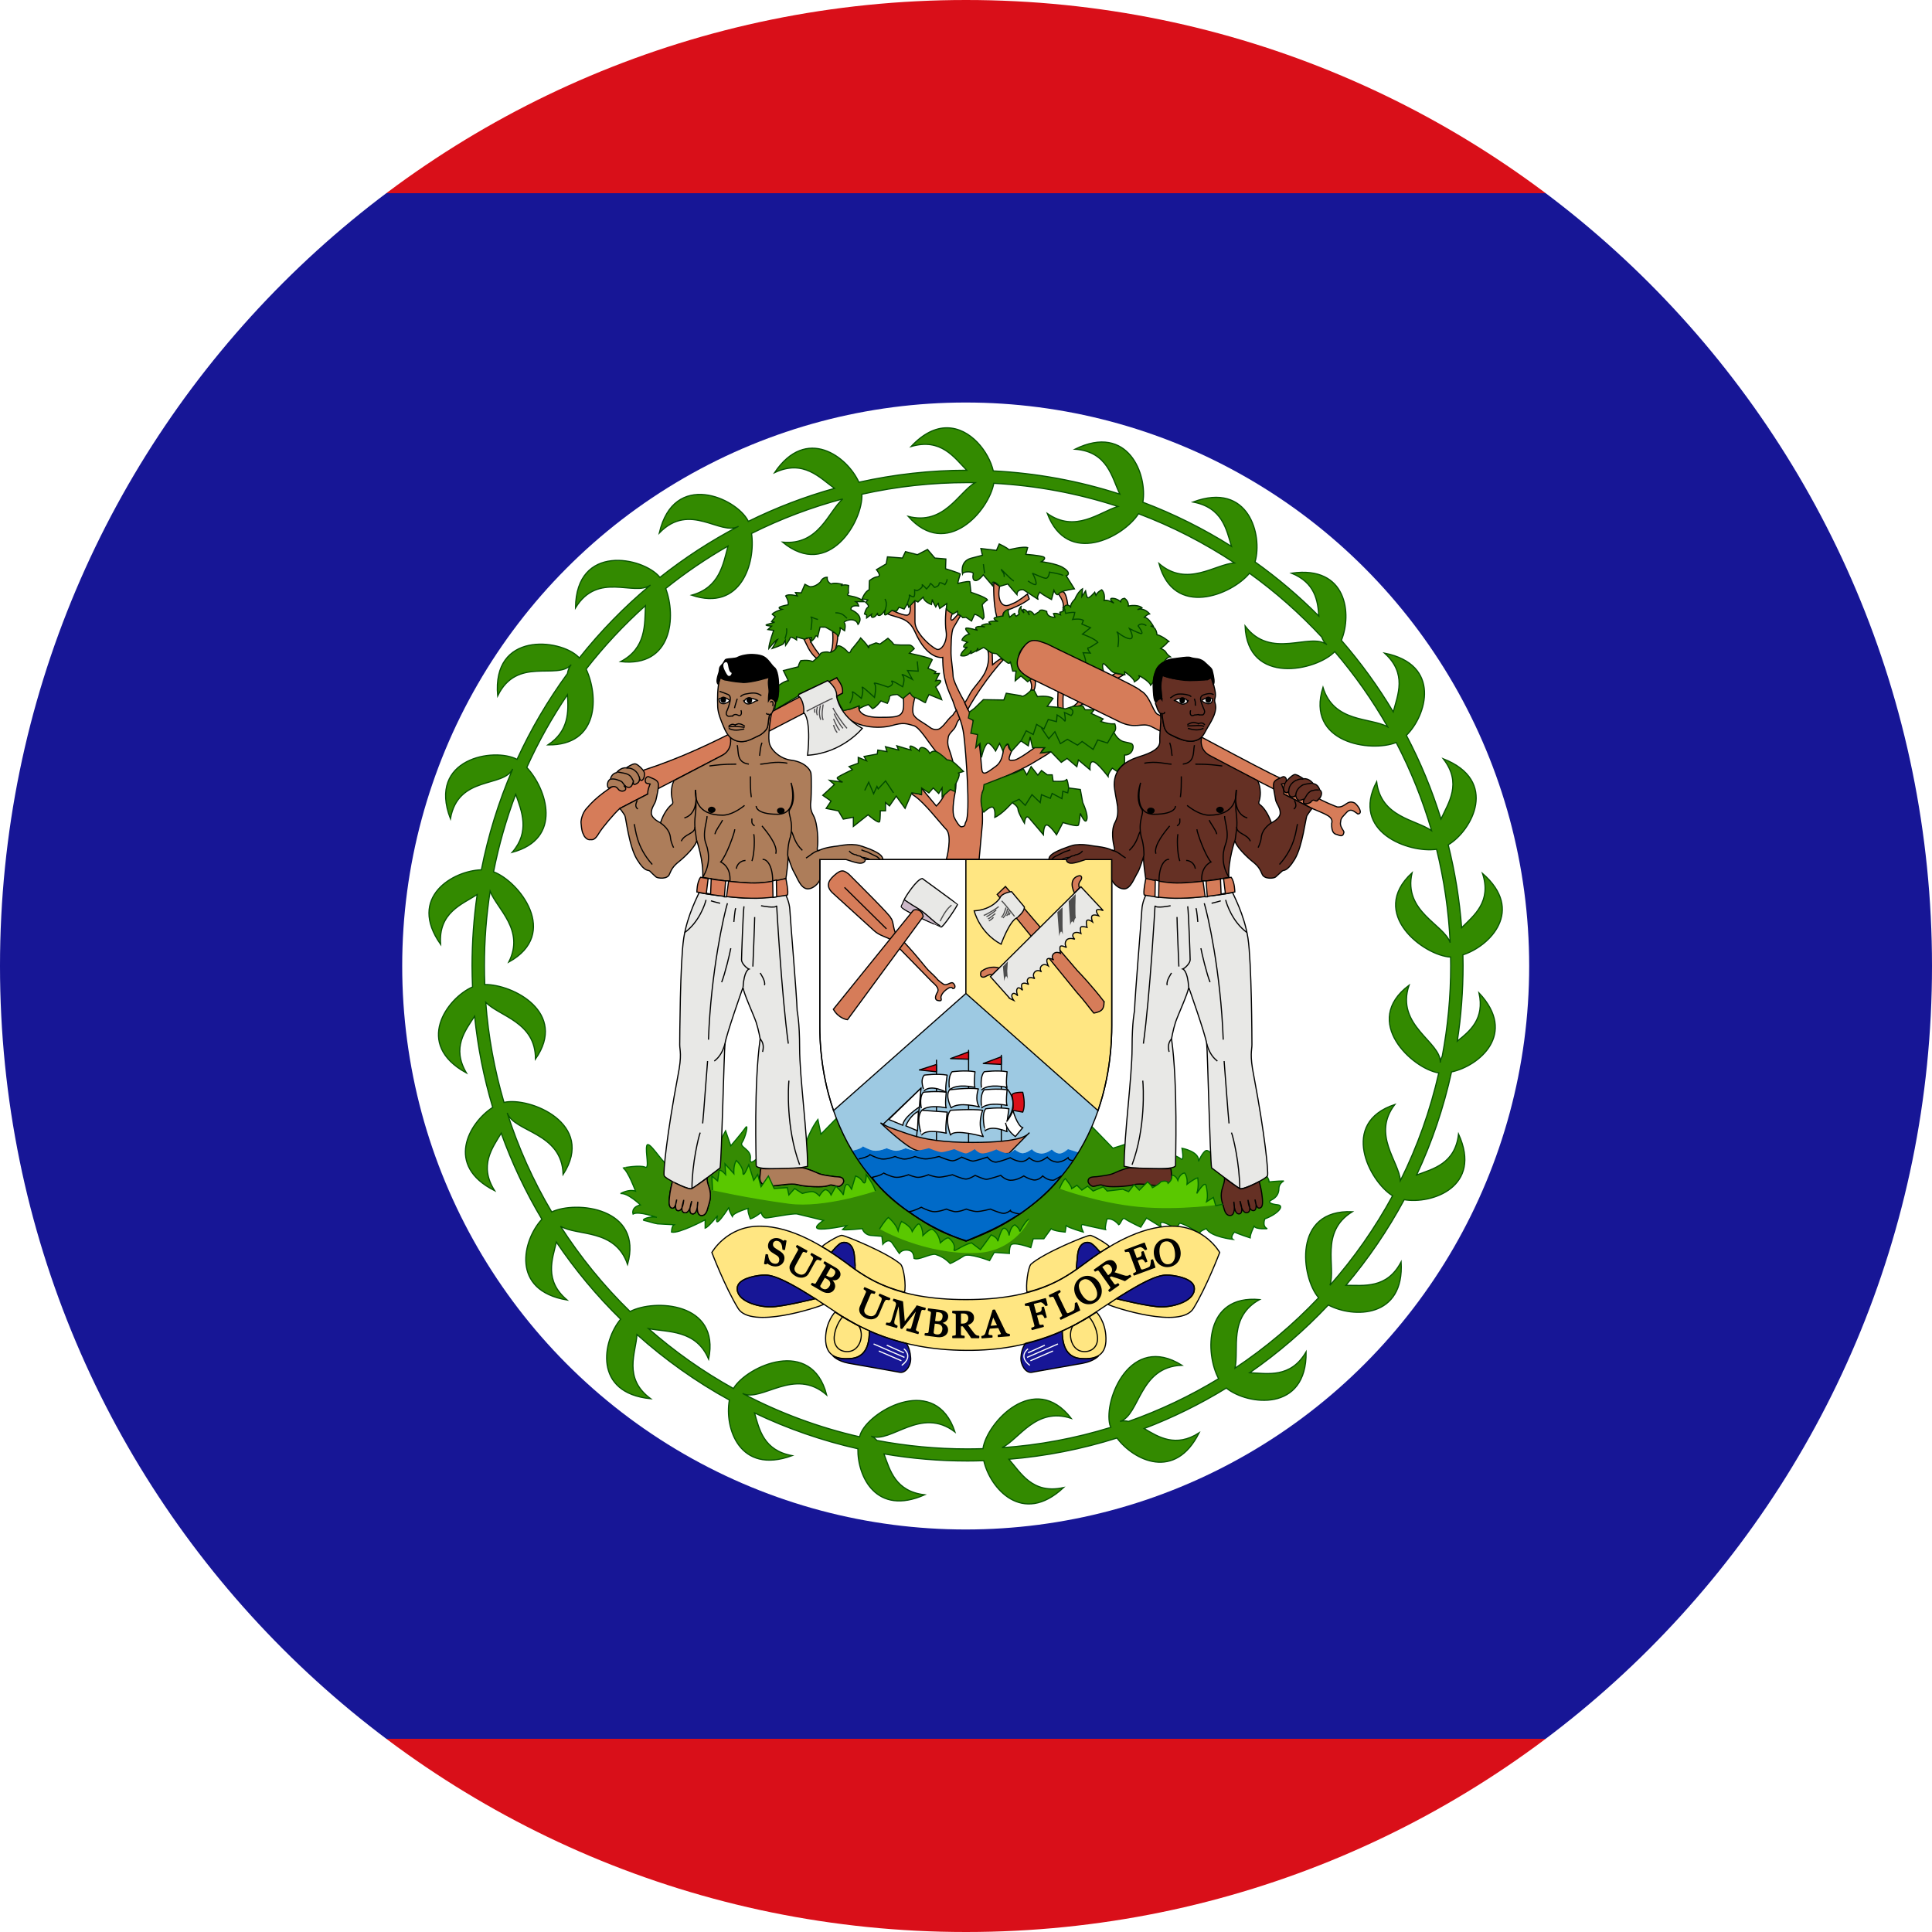 <?xml version="1.0" encoding="utf-8"?>
<!-- Generator: Adobe Illustrator 28.0.0, SVG Export Plug-In . SVG Version: 6.00 Build 0)  -->
<svg version="1.1" id="_x31_" xmlns="http://www.w3.org/2000/svg" xmlns:xlink="http://www.w3.org/1999/xlink" x="0px" y="0px"
	 viewBox="0 0 5000 5000" style="enable-background:new 0 0 5000 5000;" xml:space="preserve">
<style type="text/css">
	.st0{fill:#D90F19;}
	.st1{fill:#171696;}
	.st2{fill:#FFFFFF;}
	.st3{fill:#66FF66;}
	.st4{fill:none;stroke:#006600;stroke-width:3;}
	.st5{fill:none;}
	.st6{fill:#D67C59;stroke:#000000;stroke-width:3;}
	.st7{fill:#338A00;stroke:#003300;stroke-width:3;}
	.st8{fill:none;stroke:#004B00;stroke-width:3;}
	.st9{fill:#358B03;stroke:#006600;stroke-width:3;}
	.st10{fill:#FFE682;}
	.st11{fill:none;stroke:#000000;stroke-width:3;}
	.st12{fill:none;stroke:#000000;stroke-width:3;stroke-linejoin:round;}
	.st13{fill:none;stroke:#FFFFFF;stroke-width:3;}
	.st14{stroke:#000000;stroke-width:3;stroke-linejoin:round;}
	.st15{fill:#9DC9E2;}
	.st16{fill:#FFFFFF;stroke:#000000;stroke-width:3;}
	.st17{fill:#FFE682;stroke:#000000;stroke-width:3;}
	.st18{fill:none;stroke:#000000;stroke-width:3;stroke-linecap:round;}
	.st19{fill:#D90F19;stroke:#000000;stroke-width:3;stroke-linejoin:round;}
	.st20{fill:#FFFFFF;stroke:#000000;stroke-width:3;stroke-linejoin:round;}
	.st21{fill:#FFFFFF;stroke:#000000;stroke-width:3;stroke-linecap:round;stroke-linejoin:round;}
	.st22{fill:#006AC8;}
	.st23{fill:#006AC8;stroke:#000000;stroke-width:3;}
	.st24{fill:#E8E8E6;stroke:#000000;stroke-width:3;}
	.st25{fill:#4D4D4D;}
	.st26{fill:none;stroke:#4D4D4D;stroke-width:3;}
	.st27{fill:#CCB8C8;}
	.st28{fill:none;stroke:#4D4D4D;stroke-width:3;stroke-linecap:square;}
	.st29{fill:#653024;stroke:#000000;stroke-width:3;}
	.st30{stroke:#000000;stroke-width:3;}
	.st31{fill:#653024;stroke:#000000;stroke-width:3;stroke-linecap:round;}
	.st32{fill:#653024;stroke:#000000;stroke-width:3;stroke-linecap:round;stroke-linejoin:round;}
	.st33{fill:#653024;}
	.st34{fill:#338A00;stroke:#075400;stroke-width:3;}
	.st35{fill:#AD7D5A;stroke:#000000;stroke-width:3;}
	.st36{fill:none;stroke:#4D4B4D;stroke-width:3;}
	.st37{fill:#AD7C59;fill-opacity:0.99;stroke:#000000;stroke-width:3;}
	.st38{fill:#FFFFFF;stroke:#FFFFFF;stroke-width:3;}
	.st39{fill:#AD7C59;stroke:#000000;stroke-width:3;stroke-linecap:round;stroke-linejoin:round;}
	.st40{fill:#AD7C59;stroke:#000000;stroke-width:3;stroke-linecap:round;}
	.st41{fill:#5AC800;}
</style>
<path id="_x31__4_" class="st0" d="M0,0h5000v5000H0V0z"/>
<path id="_x31__3_" class="st1" d="M0,500h5000v4000H0V500z"/>
<g id="_x31__2_">
	<circle id="_x31__13_" class="st2" cx="2499.2" cy="2500" r="1458.3"/>
	<g id="_x31__11_" transform="translate(0 .006)">
		<path id="_x31__26_" class="st3" d="M2762.5,1527.2c0,0-9.5-0.8-18.2-7.1L2762.5,1527.2"/>
		<path id="_x31__24_" class="st4" d="M2762.5,1527.2c0,0-9.5-0.8-18.2-7.1"/>
		<path id="_x31__25_" class="st5" d="M2557.6,1683.9l10.3,6.3l11.1,1.6c0,0,11.9,11.1,25.3,21.4c10.3,8.7,10.3-1.6,10.3-1.6
			l6.3,25.3h8.7c0,0-2.4,16.6-2.4,25.3l15-12.7l17.4,15c0,0,12.7-11.1,19-11.1c6.3,0,8.7-6.4,8.7-6.4h0.8
			c-41.9-19.8-60.1-40.4-47.5-61.7c20.6-35.6,54.6-12.7,65.7-7.9l153.5,82.3c0,0,10.3-6.3,3.1-12.7c-7.9-6.3-11.1-22.1-8.7-28.5
			c2.4-6.3,19.8,19.8,28.5,22.1c8.7,2.4,28.5,5.6,28.5,5.6l-0.8-7.9c0,0,25.3,17.4,25.3,26.1c0,0,18.2-9.5,11.9-15.1
			c-6.3-5.5,27.7,13.5,30.1,23.8l7.1-8c-0.8,0,2.4-25.3,11.1-37.2c7.9-11.9,16.6-15,16.6-15s7.9-13.5,15.8-13.5
			c0,0-7.9-5.5-11.1-11.9c-3.9-6.3-13.4-9.5-13.4-9.5s11.8-8.7,15-12.7c3.2-4.7,6.3-5.5,6.3-5.5s-18.2-15-30.9-17.4
			c0,0-0.8-20.5-16.6-22.1h7.1c0,0-11.9-22.1-22.9-22.9c0,0,7.1-7.9,13.5-8.7c0,0-13.5-17.4-31.7-11.1l11.9-4.7
			c0,0-8.7-9.5-35.6-4.8c0,0,2.4-11.1-9.5-19.8c0,0-10.3,0.8-10.3,8.7c0,0-9.5-8.7-21.4-8.7c-11.9,0,4,12.7,4,12.7
			s-15.8-10.3-25.3-7.1c0,0,3.9-18.2-6.3-27.7c0,0-11.9,6.3-15,14.3l-3.2-7.9c0,0-15.8,19-19,13.4c-2.4-3.1-4.8-16.6-4.8-16.6
			l-9.5,14.2l1.6-19.8c0,0-11.1,6.3-19.8,26.9c0,0-11.1,10.3-11.1,19.8c0,0-8.7-10.3-16.6,0c-7.1,11.1,0,8.7,0,8.7s-3.2,4-11.1,5.5
			l1.6,6.3c0,0-10.3-5.5-18.2-3.1l3.9,9.5c0,0-20.6,1.6-21.4-15c0,0-17.4-8.7-19.8,0.8c0,0-14.2,0-12.7,7.9c0,0-4-7.9-11.1-9.5
			c-7.9-2.4-1.6,10.3-1.6,10.3s-2.4-9.5-11.8-14.2c-9.5-3.9-1.6,8.7-1.6,8.7s-12.6-10.3-6.3-18.2c0,0-11.9,11.1-6.3,21.4l-7.9,5.5
			c0,0-3.9-3.9-3.2-7.1c0.8-3.2-13.5,9.5-13.5,9.5s-8.7-20.6,0-20.6c0.8,0-15-0.8-17.4,17.4c-2.4,17.4,0,0,0,0s-10.3,0.8-19.8,3.9
			c-10.3,3.2,7.1,10.3,7.1,10.3s-15-3.2-23.7,1.6l5.6,7.1c0,0-5.5-5.5-19-0.8c-14.3,4,3.2,6.3,3.2,6.3s-14.2-3.2-21.3,0
			c-7.1,3.2,2.3,8.7,2.3,8.7s-26.1-7.9-30.1-5.5c-3.9,2.4,8.7,15,8.7,15s-15.8,4-19,15.8l14.2,5.5c0,0-6.3,3.2-9.5,9.5
			c-3.1,6.4,9.5,3.2,9.5,3.2s-17.4,12.7-17.4,22.2c0,0,12.7,3.9,22.2-5.6c9.5-9.5,3.2-6.3,3.2-6.3l0.8,6.3c0,0,18.2-7.9,18.2-12.7
			c0-3.9-3.1,6.3-3.1,6.3l18.2-9.5L2557.6,1683.9"/>
		<path id="_x31__23_" class="st5" d="M2542.5,1437l-4-17.4c0,0,21.4,0,40.4,4.7l7.1-16.6c0,0,19,8.7,25.3,15c0,0,37.2-9.5,48.3-5.5
			l-4.7,17.4c0,0,34,2.4,45.1,6.3c10.3,4-4.8,12.7-4.8,12.7s38.8,4.7,55.4,15c17.4,10.3,17.4,19,8.7,21.4l21.4,34
			c0,0-34,4-40.4,12.7c-6.3,8.7-12.7-8.7-12.7-8.7l-6.3,23.7c0,0-21.4-11.1-30.1-19c0,0-10.3,12.7-4,19c0,0-27.7,0-38.8-25.3
			c0,0-16.6-2.4-16.6,12.7c0,0-19-21.4-23.7-27.7l-21.4,6.3c0,0-6.3-8.7-14.2-11.1c-8.7-1.6-2.4,11.1-2.4,11.1l-12.7-15l-12.6-15.1
			c0,0-11.1,15-19.8,15c-7.9,0-7.9-10.3-6.4-17.4c2.4-6.3-25.3-7.9-27.7,0c0,0-7.9-31.6,21.3-40.4L2542.5,1437"/>
		<path id="_x31__22_" class="st6" d="M2739.6,1537.5c0,0,4.8-11.1,13.5-4.7c7.9,6.3,10.3,34,10.3,34l-12.7,6.3
			C2750.6,1573.1,2757.8,1562.9,2739.6,1537.5z M2667.6,1786c0,0,6.3-8.7-2.4-27.7l12.7-4c0,0,4.7,15-1.6,31.7L2667.6,1786
			 M2886.8,1742.5l-30.1,18.2l15,7.1l36.4-21.4L2886.8,1742.5 M2484,1860.4c-7.9,6.3-8.7,17.4-13.4,23.8c-3.9,6.3-15.8,15-16.6,24.5
			c-1.6,9.5-2.4,15.8,1.6,28.5c4.7,12.6,24.5,68.8,16.6,111.6c-8.7,42.7-5.5,60.9-2.4,67.3c3.1,6.3,12.7,23.7,18.2,23.7
			c12.7-1.6,7.1-5.5,11.9-13.4c11.9-20.6,0-179.7-5.5-224c-3.9-34-19.8-64.9-21.4-68.1c-1.6-4-4.7-14.2-7.1-20.6
			c-11.9-28.5-26.1-53-26.1-112.4c0,0-38.8,8.7-72-66.5c-17.4-38-42.7-34-72.8-46.7l13.5-8.7c0,0,25.3,12.7,38,12.7
			c12.7,0,8.7-25.3,8.7-25.3l12.7-12.7v55.4c0,25.3,34.8,60.1,55.4,70.4c12.7,6.3,29.3-19.8,25.3-45.1c-4-25.3,0-59.3,0-59.3
			l17.4,10.3c0,0-6.3,11.1-4.8,17.4c2.4,6.3,11.1-6.3,17.4-12.7c0,0,1.6,1.6,7.9,1.6c0,0-12.7,21.4-19,32.5
			c-6.3,10.3-6.3,50.7-6.3,65.7c0,15,5.5,49.8,5.5,60.9c0,7.9,15,40.4,26.9,60.2c3.9,7.9,13.4,28.5,13.4,28.5
			c9.5,15,10.3,25.3,15.8,38c3.2,6.3,8.7,24.5,12.7,56.2c1.6,7.9,3.2,38,5.5,57.7c2.4,19,18.2,4,37.2-9.5c19-14.2,19-48.3,19-48.3
			s15-12.7,12.7-5.5c-1.6,7.9,7.9,15.8,7.9,15.8c-11.9,26.9-4.8,23.7,7.1,22.9c11.9-1.6,53-32.5,53-32.5c5.5-1.6,30.1-1.6,26.1,0
			c-4.8,2.4-11.1,14.2-11.1,14.2l26.9-3.2c-9.5,7.1-45.1,27.7-53,32.5c-8.7,5.5-51.4,26.1-69.6,33.2c-18.2,7.9-53.8,25.3-55.4,43.5
			c-0.8,18.2,2.4,67.3,0,83.1c-1.6,15.8-7.9,86.3-7.9,86.3h-84.7c0,0,16.6-61.7-0.8-78.3c-16.6-17.4-55.4-68.1-80.7-85.5
			c-25.3-16.6,16.6-3.9,16.6-3.9v-17.4l38.8,46.7c0,0,67.3-59.4,0-140.1c-21.4-25.3-42.7-64.1-59.4-68.1c-17.4-4.8-26.1-8.7-55.4,0
			c-30.1,8.7-102.1,8.7-132.1-38.8l25.3-3.9l21.3-8.7c0,0-8.7,30.1,51.4,30.1c59.4,0,68.1,0,63.3-55.4l17.4-8.7l12.7,12.7
			c0,0-8.7,30.1-4,42.7c4,12.7,25.3,21.4,41.9,34c7.1,5.6,12.7,6.3,17.4,6.3c7.1-0.8,8.7-0.8,18.2-10.3c14.2-15.8,11.1-15,25.3-27.7
			c0,0,7.1-11.1,8.7-12.7L2484,1860.4L2484,1860.4z"/>
		<path id="_x31__21_" class="st6" d="M2496.7,1818.5c3.2-3.1,9.5-15,15-25.3c9.5-15.8,20.6-25.3,33.2-45.1
			c11.9-18.2,16.6-45.1,11.9-64.1l11.1,6.3l0.8,30.1c0,0,15-12.7,21.4-15.8l6.3,3.1c0,0-47.5,49.1-91.8,128.2L2496.7,1818.5
			L2496.7,1818.5z M2080.5,1653.9c6.3,11.1,12.7,32.5,31.6,49.1l12.7-4c0,0-29.3-34-29.3-49L2080.5,1653.9 M2154.8,1634.8
			c0,0,4,40.4-6.3,55.4l12.7-6.3c0,0,8.7-27.7,6.3-42.7L2154.8,1634.8L2154.8,1634.8z M2571.9,1507.4c0,0-2.4,57,8.7,91.8l15-4.7
			c0,0-2.3-10.3,10.3-15.1c12.7-4,42.7-16.6,57.8-29.3l-4.7-12.7c0,0-22.9,18.2-34,22.9c-10.3,4-16.6,8.7-25.3,6.3
			c-8.7-2.4-19-16.6-12.7-49.1L2571.9,1507.4z M2739.6,1773.3c0,0-3.9,40.4-1.6,57.8l13.5,3.2c0,0-3.1-48.3,5.5-52.2L2739.6,1773.3
			 M2799.8,1803.4c0,0-15,26.1-32.4,28.5l27.7-5.5c0,0,7.9-4,19.8-16.6L2799.8,1803.4"/>
		<path id="_x31__20_" class="st7" d="M2557.6,1683.9l10.3,6.3l11.1,1.6c0,0,11.9,11.1,25.3,21.3c10.3,8.7,10.3-1.6,10.3-1.6
			l6.3,25.3h8.7c0,0-2.4,16.6-2.4,25.3l15-12.7l17.4,15c0,0,12.7-11.1,19-11.1c6.3,0,8.7-6.3,8.7-6.3h0.8
			c-41.9-19.8-60.1-40.4-47.5-61.7c20.6-35.6,54.6-12.7,65.7-7.9l153.5,82.3c0,0,10.3-6.3,3.2-12.7c-7.9-6.3-11.1-22.1-8.7-28.5
			c2.4-6.3,19.8,19.8,28.5,22.2c8.7,2.4,28.5,5.6,28.5,5.6l-0.8-7.9c0,0,25.3,17.4,25.3,26.1c0,0,18.2-9.5,11.9-15
			c-6.3-5.5,27.7,13.5,30.1,23.8l7.1-7.9c-0.8,0,2.4-25.3,11.1-37.2c7.9-11.8,16.6-15,16.6-15s7.9-13.5,15.8-13.5
			c0,0-7.9-5.5-11.1-11.9c-4-6.4-13.5-9.5-13.5-9.5s11.9-8.7,15-12.7c3.2-4.7,6.3-5.6,6.3-5.6s-18.2-15-30.9-17.4
			c0,0-0.8-20.6-16.6-22.2h7.1c0,0-11.9-22.2-22.9-22.9c0,0,7.1-7.9,13.5-8.7c0,0-13.5-17.4-31.6-11.1l11.9-4.7
			c0,0-8.7-9.5-35.6-4.8c0,0,2.4-11.1-9.5-19.8c0,0-10.3,0.8-10.3,8.7c0,0-9.5-8.7-21.4-8.7c-11.9,0,4,12.7,4,12.7
			s-15.8-10.3-25.3-7.1c0,0,4-18.2-6.3-27.7c0,0-11.8,6.3-15,14.2l-3.1-7.9c0,0-15.8,19-19,13.4c-2.4-3.2-4.7-16.6-4.7-16.6
			l-9.5,14.2l1.6-19.8c0,0-11.1,6.3-19.8,26.9c0,0-11.1,10.3-11.1,19.8c0,0-8.7-10.3-16.6,0c-7.1,11.1,0,8.7,0,8.7
			s-3.2,3.9-11.1,5.5l1.6,6.3c0,0-10.3-5.5-18.2-3.1l3.9,9.5c0,0-20.6,1.6-21.3-15c0,0-17.4-8.7-19.8,0.8l-12.7,7.9
			c0,0-4-7.9-11.1-9.5c-7.9-2.4-1.6,10.3-1.6,10.3s-2.4-9.5-11.9-14.3c-9.5-3.9-1.6,8.7-1.6,8.7s-12.7-10.3-6.3-18.2
			c0,0-11.8,11.1-6.3,21.4l-7.9,5.5c0,0-4-3.9-3.2-7.1c0.8-3.2-13.4,9.5-13.4,9.5s-8.7-20.6,0-20.6c0.8,0-15-0.8-17.4,17.4
			c0,0-10.3,0.8-19.8,3.9c-10.3,3.2,7.1,10.3,7.1,10.3s-15-3.2-23.7,1.6l5.5,7.1c0,0-5.5-5.5-19-0.8c-14.2,4,3.2,6.3,3.2,6.3
			s-14.2-3.2-21.4,0c-7.1,3.2,2.4,8.7,2.4,8.7s-26.1-7.9-30.1-5.5c-3.9,2.3,8.7,15,8.7,15s-15.8,3.9-19,15.8l14.2,5.5
			c0,0-6.3,3.2-9.5,9.5c-3.1,6.3,9.5,3.1,9.5,3.1s-17.4,12.7-17.4,22.2c0,0,12.7,3.9,22.2-5.5c9.5-9.5,3.1-6.3,3.1-6.3l0.8,6.3
			c0,0,18.2-7.9,18.2-12.6c0-4-3.1,6.3-3.1,6.3l18.2-9.5L2557.6,1683.9L2557.6,1683.9L2557.6,1683.9z"/>
		<path id="_x31__19_" class="st7" d="M2542.5,1437l-4-17.4l40.4,4.7l7.1-16.6c0,0,19,8.7,25.3,15c0,0,37.2-9.5,48.3-5.5l-4.8,17.4
			c0,0,34,2.4,45.1,6.3c10.3,4-4.7,12.7-4.7,12.7s38.8,4.7,55.4,15c17.4,10.3,17.4,19,8.7,21.4l21.3,34c0,0-34,4-40.3,12.6
			c-6.3,8.7-12.7-8.7-12.7-8.7l-6.3,23.7c0,0-21.4-11.1-30.1-19c0,0-10.3,12.7-3.9,19l-38.8-25.3c0,0-16.6-2.4-16.6,12.7
			c0,0-19-21.4-23.7-27.7l-21.4,6.3c0,0-6.3-8.7-14.2-11.1c-8.7-1.5-2.4,11.1-2.4,11.1l-12.7-15l-12.7-15c0,0-11.1,15-19.8,15
			c-7.9,0-7.9-10.3-6.3-17.4c2.4-6.3-25.3-7.9-27.7,0c0,0-7.9-31.7,21.3-40.3L2542.5,1437L2542.5,1437z M2389.1,1545.4l-13.5,12.7
			l-7.9-4l-15.8,17.4l-3.2-9.5l-8.7,14.2l-13.4-4.7l-6.3,10.3l-11.8-2.4c0,0-10.3,9.5-16.6,11.9c-6.3,1.6,0-14.2,0-14.2
			s-9.5,15.8-16.6,15.8c-6.3,0-3.9-7.1-3.9-7.1s-4,10.3-11.9,11.9c-7.1,0.8-4-7.9-4-7.9l-12.7,9.5v-7.9l-5.5-2.4
			c0,0,3.2-14.2,8.7-17.4c5.5-3.2-5.5-12.6-5.5-12.6l5.5-6.3c0,0-15.8-4-15.8-0.8c0,0,7.9-21.4,19-25.4l0.8-23.7
			c0,0,11.1-9.5,21.4-10.3c11.1-1.6-3.2-18.2-3.2-18.2l25.3-15l3.2-18.2l38.8,3.1l7.9-16.6l30.9,7.9l26.1-13.5l19,22.2l28.5,2.4
			c0,0-0.8,19.8-0.8,25.3c0,0,34,10.3,38,13.5c0,0-6.3,20.6-6.3,24.5c0,0,23.8-6.3,30.9-4.7c0,0,2.4,22.2,3.1,27.7
			c0,0,40.4,12.7,42.7,19.8c0,0-8.7,5.5-13.5,12.6c0,0,4.8,24.6,4.8,32.5l-3.2,4.7c0,0-11.9-11.1-21.4-12.7l-7.9,17.4l-14.2-9.5
			l-8.7,0.8c0,0-7.1-8.7-12.7-8.7l-0.8-7.9l-11.1,7.1c0,0-17.4-8.7-17.4-14.2c0-4.8,0.8-12.7,0.8-12.7l-18.2,12.7
			c0,0-4-9.5-3.2-13.5c0.8-4-7.1,9.5-7.1,9.5s-9.5-16.6-8.7-19.8l-2.4,13.5C2410.4,1564.4,2391.5,1558.1,2389.1,1545.4
			L2389.1,1545.4L2389.1,1545.4z"/>
		<path id="_x31__18_" class="st7" d="M2135.9,1623c0,0,33.2,16.6,33.2,24.5c0,0,8.7-17.4,4-23.8l12.7,8.7c0,0,3.9-15.8-0.8-20.6
			c-4-4,28.5-17.4,35.6,4c0,0,19.8-20.6-18.2-38c0,0-3.1-12.7,19.8-9.5c0,0-1.6-7.9-7.1-11.1h22.2c0,0-13.5-11.1-33.2-14.2
			c-19-3.2-7.1-5.5-7.9-9.5c-1.6-4,0-18.2,0-18.2s-11.1-4-19.8,0.8l3.2-4c0,0-20.6-5.5-28.5-0.8c0,0-11.9-4.8-10.3-17.4
			c0,0-11.9-0.8-17.4,11.9c0,0-11.1,12.7-26.1,12.7c-3.1,0-14.2-6.4-14.2-6.4l-9.5,22.2l-15-0.8l4.8,8.7c0,0-22.9-6.3-30.1,0
			c0,0,8.7,13.5,6.3,22.9c0,0-18.2,3.2-22.2,6.3c-4.8,3.1,6.3,5.5,6.3,5.5s-20.6,6.3-25.3,12.7l7.9,6.3l-9.5,12.7l7.9,1.6
			c0,0-13.5,4-20.6,6.3c-7.1,2.4,12.7,4,12.7,4l-9.5,8.7l15,2.4c0,0-11.9,31.7-12.7,46.7c0,0,18.2-22.2,22.9-23.7l-14.2,23.7
			c0,0,26.9-8.7,29.3-12.7c2.3-4.7,4.7-8.7,4.7-8.7l0.8,13.5c0,0,10.3-14.2,11.9-19.8c0.8-5.5,16.6,5.5,16.6,5.5v-7.9
			c0,0,14.3,4.7,19,5.6c5.5,0.8,6.3-2.4,6.3-2.4l13.5-1.6l-2.4,11.1c0,0,9.5-6.3,11.8-12.7c1.6-6.3,6.3,0,6.3,0l6.3-25.3
			L2135.9,1623L2135.9,1623z M2027.4,1735.4l12.7,26.1c-10.3,0.8-25.3,12.7-25.3,12.7c2.4,43.5-8.7,41.2-8.7,41.2
			c3.1,7.9-2,22.6-2,22.6l62.9-37.6l0.8-4l74.4-34.8l2.3,4l21.4-11.9l15,39.6l-15,8.7c0.8,13.5,16.6,37.2,16.6,37.2l19.8-4.7
			l21.4-7.9c0,0,0.8,11.9,0.8,7.9c0-3.2,22.9-11.1,22.9-11.1l10.3,10.3c7.9-0.8,22.2-19.8,22.2-19.8l16.6,6.4c0,0,5.5-9.5,5.5-16.6
			c0-6.3,20.6-6.3,20.6-6.3l14.2,10.3l18.2-15c0,0,5.5,11.1,12.7,12.6c7.9,0.8,27.7,15.8,27.7,12.7s8.7-20.6,8.7-20.6l33.2,13.5
			c-4.7-15-15.8-33.2-15.8-33.2s15.8-12.6,12.7-15.8c-3.2-3.2-12.7,0-12.7,0l9.5-19h-12.7l3.9-4.7l-20.6-8.7l11.1-22.2
			c-4.7-5.6-59.3-16.7-59.3-16.7l12.7-11.9c0,0-6.3-9.5-12.7-9.5c-6.3,0-39.6,0.8-41.1-2.3c-0.8-3.2-14.3-15.1-14.3-15.1l-20.6,15.1
			l-10.3-3.2l-18.2,7.1c0,0,0,10.3-2.4,3.2c-2.4-6.4-19-23-19-23c-3.1,5.5-24.5,30.9-24.5,30.9s-3.2,13.5-10.3,4
			c-7.9-9.5-24.5-19.8-26.9-11.9c-2.4,8.7-17.4,16.6-20.6,14.3c-3.1-2.4-20.6-0.8-22.2,4c-0.8,5.5-19.8,19.8-19.8,19.8
			c-11.9-5.5-30.9-2.3-30.9-2.3s-5.5,8.7-6.3,15.8L2027.4,1735.4L2027.4,1735.4L2027.4,1735.4L2027.4,1735.4z M2385.1,2055.9v-16.6
			l19,12.7l11.1-12.7l14.2,14.2l8.7-14.2v23l21.4-19l12.6,5.5v-18.2c0,0,15.1-25.3,8.7-30.1l12.7-4c0,0-21.4-21.4-27.7-25.3
			c-6.3-4.7-15-4.7-15-4.7s-16.6-16.6-27.7-21.4c-10.3-4-16.7,4.7-16.7,4.7s-6.3-12.6-17.4-15c-10.3-2.4-10.3,8.7-10.3,8.7
			s-7.9-7.9-18.2-11.9c-10.3-4.7-3.2,9.5-3.2,9.5l-36.4-11l4.7,11l-34-8.7l3.9,12.7l-23.7-4l-1.6,10.3l-34,6.3l6.3,11.1l-21.4-8.7
			v15.1l-23.8,8.7l8.7,7.9c0,0-31.7,15-38,19.8c-6.3,3.9,12.7,12.6,12.7,12.6l-34-4.8l12.7,11.1l-30.1,27.7l21.4,15l-12.7,19
			l31.7,6.3l12.7,21.4l26.1-4.8v23.7l38-30.1c0,0,27.7,24.5,30.1,17.4c1.6-6.3,1.6-27.7,1.6-27.7h13.5v-21.4l10.3,8.7l17.4-25.3
			l22.9,31.7l17.4-40.3L2385.1,2055.9L2385.1,2055.9z M2540.2,1960.2l-3.9-36.4l-11.1,11.1l4.7-34l-17.4-3.2l6.3-33.2l-12.6-6.3
			l3.1-15.8l12.7-9.5l22.9-22.2l53,0.8l6.3-17.4l38,6.3c6.3,7.1,26.1-14.2,26.1-14.2h7.9l8.7,16.6c0,0,27.7-4,40.3,4.7l-15,20.6
			l27.7,2.4l19,4l19.8-6.3l25.3-1.6l6.3,10.3h23.7l-7.9,9.5l30.9,14.2l-6.3,6.4c0,0,17.4,6.3,30.1,6.3h6.3c0,0,6.3,15-2.4,21.4
			c0,0,8.7,21.4,27.7,25.3c19,4,19,4,21.4,8.7c2.4,4,0,25.4-21.4,25.4v21.4c0,0-16.6,15-19,21.3l-12.7-8.7c0,0-11,12.7-11,21.4
			c0,0-27.7-36.4-38-38c-11.1-2.4-8.7,20.6-8.7,20.6l-30.1-25.3l-4,17.4l-25.3-21.4l-15,10.2l-26.9-27.7l-26.1,3.2l10.3-13.5h-31.6
			l-6.3-27.7l-4.8,22.9l-19-12.7l-24.5,26.9c0,0-3.2-3.2-7.1-15.8c-3.9-12.7-15,15-15,15l-8.7-19.8l-10.3,19.8c0,0-8.7-15-17.4-19.8
			C2551.3,1919.8,2542.6,1947.4,2540.2,1960.2L2540.2,1960.2z M2545,2043.2l1.6-12.6l45.1-17.4l38-14.2l19-8.7l8.7,15l11.1-21.4
			l17.4,22.1l9.5-11.9l15,11.1h12.7l2.4,16.6c0,0,31.7,2.4,34-3.9c2.4-6.3,6.3,21.3,6.3,21.3l30.1,4l6.3,34c0,0,15,31.7,10.3,44.3
			c-4,13.5-16.6-16.6-16.6-16.6s-2.4,23.7-4.7,30.1c-1.6,6.3-40.3-6.3-40.3-6.3l-16.6,31.7c0,0-17.4-25.3-25.3-25.3
			c-8.7,0-8.7,25.3-8.7,25.3s-25.3-30.1-36.4-42.8c-10.3-12.6-12.7,12.7-12.7,12.7s-16.6-27.7-16.6-35.6c0-8.7-15-17.4-15-17.4
			s-26.1,30.1-45.1,38c0,0,2.4-19-4-25.3c-6.3-6.3-25.3,12.7-25.3,12.7S2531.4,2073.3,2545,2043.2L2545,2043.2z"/>
		<path id="_x31__17_" class="st8" d="M2753.9,1571.5l4,15.8c0,0,14.2-3.2,23.7-2.4c0,0-2.4,12.7-5.5,18.2c0,0,19-3.2,27.7,2.4
			l-3.9,9.5l22.2,9.5l-20.6,16.6c0,0,33.2,11.9,39.6,21.4c0,0-21.4,15-24.5,14.2c-3.2-1.6-0.8,6.3,4.8,13.4l-18.2-0.8
			c0,0,7.1,16.6,6.3,22.9c-0.8,6.3-30.1,4.7-30.1,4.7 M2893.1,1674.4c0,0,5.5-31.7-3.1-39.6c0,0,20.6,17.4,34,18.2
			c14.3,0.8-0.8-26.1-0.8-26.1s19.8,10.3,29.3,12.7c9.5,1.6-7.1-19.8-7.1-19.8s5.5-10.3,21.4-0.8 M2598.8,1493.2
			c0,0,0.8-7.1-2.4-11.1c-19-26.1,19.8,19.8,27.7,21.4 M2660.5,1503.5c0,0,12.7,9.5,19,9.5c6.3,0-4-25.3-7.1-28.5
			c-3.2-3.2,22.9,10.3,32.5,11.9c9.5,2.4,11.1-15.8,11.1-15.8s29.3,4.7,35.6,8.7 M2548.1,1483.7c0,0-2.4-16.6-3.1-23.7
			 M2348.7,1562.9c-1.6-3.2,7.9-17.4,4-23.7c0,0,5.5,4.7,11.1,5.5c4.8,0.8,3.2-18.2,3.2-18.2l6.3,2.4c0,0,16.6-7.9,13.5-14.3
			c-3.2-6.3,11.1,9.5,11.1,9.5s9.5-9.5,9.5-13.4c0-4,11.1,9.5,11.1,9.5s11.9-2.4,11.9-9.5s15,2.4,15,2.4s6.3-8.7,5.5-14.2
			 M2290.9,1577.9c0,0,7.1-16.6-0.8-27.7 M2098.7,1630.1c0.8-7.9,4.7-29.3,0.8-32.4c-3.9-3.1,7.9,3.2,17.4,5.6 M2192,1600.1
			c-9.5-9.5-15-14.2-30-14.2 M2031.4,1653c2.4-5.5,6.3-19,4-26.9 M2237.9,2045.6l10.3-21.4l12.7,30.1l8.7-19l3.2,6.3l19-20.6
			l20.6,30.9 M2642.3,1918.2l13.5-26.9l18.2,9.5l8.7-26.1l19,11.9l11.1-24.5l21.4,5.5l1.6-17.4c0,0,15,8.7,19,15
			c4.7,6.4,0-21.3,0-21.3l17.4,7.9c0,0,12.7-12.7-4.8-19.8"/>
		<path id="_x31__14_" class="st8" d="M2695.3,1884.2l19,27.7l15.8-18.2l14.2,30.8l18.2-11.1l26.1,15l11.9-9.5l28.5,20.6l11.9-24.5
			l25.3,7.9l16.6-28.5 M2199.2,1820.1c0,0,11.1-19,7.1-27.7c-4.7-8.7,22.9,15,22.9,15s6.3-19,2.4-27.7c-4.7-8.7,31.6,25.3,31.6,25.3
			s6.3-29.3,0-35.6c-6.3-6.3,34.8,8.7,34.8,8.7s16.6-4.7,10.3-13.5c-6.3-8.7,27.7,12.7,27.7,12.7s7.9-21.4,0-29.3
			c-8.7-8.7,25.3,10.3,25.3,10.3l-12.7-23l27.7,1.6l-2.4-25.3 M2619.3,2077.2l18.2-8.7l15.8,15.8l17.4-27.7l21.4,20.6l3.2-20.6
			l22.9,9.5l4.7-12.7l25.3,13.5l2.4-19l12.7,4l2.4-12.7"/>
	</g>
	<path id="_x31__12_" class="st9" d="M1669.8,3020.7c11.9,5.5,0-38.8,3.9-55.4c4.7-17.4,38.8,42.7,55.4,50.7
		c17.4,8.7,123.4-42,123.4-42l25.3-47.5l13.5,38.8c0,0,29.3-34,38-46.7c8.7-12.7,0,25.3-8.7,38c-8.7,12.7,25.3,17.4,21.3,42.7
		c-4,25.3,34-17.4,34-17.4l98.1,8.7c0,0,16.6-59.4,42.7-93.4l7.9,38l40.3-41.2c45.1,118.7,140.1,247.7,334.7,318.1
		c182.8-66.5,277-184.4,326-296.8l54.6,56.2c0,0,42.7-12.7,50.6-17.4c8.7-4,100.5,32.5,100.5,32.5s16.6,6.3,25.3,12.7
		c8.7,6.3,2.4-27.7,2.4-27.7s46.7,8.7,42.7,34c0,0,10.3-23.7,19-27.7c8.7-4,29.3,21.4,34,30.1c3.9,7.9,104.5,20.6,118.7,29.3
		c0,0,11.1,12.7,11.1,21.4c0,0,21.4-2.4,38-2.4c0,0-12.7,6.3-12.7,19.8c0,12.7-6.3,23-19,29.3c-12.7,6.3,0,11.1,16.6,12.7
		c17.4,2.4,0,23.7-34,36.4c0,0-7.9,19,6.3,25.3c0,0-29.3,2.4-34-6.3c0,0-10.3,19.8-10.3,30.1c0,0-31.7-10.3-40.4-15
		c0,0-12.7,12.6-4,19c0,0-57.7-6.3-68.8-27.7c0,0-20.6,6.3-16.6,13.5c0,0-40.4-27.7-53-27.7l-8.7,14.2c0,0-27.7-16.6-36.4-16.6
		c-7.9,0-1.6,12.7-1.6,12.7l-38.7-23.7l-15,23.7c0,0-31.7-15.1-40.4-21.4c-7.9-6.3-10.3,12.6-16.6,15c0,0-12.7-17.4-30.1-15
		c0,0-6.3,21.3-3.9,27.7c0,0-49.1-10.3-57.7-12.7c-8.7-2.4-4,10.3,0,19c0,0-36.4-10.3-44.3-16.6l-2.4,16.6c0,0-30-2.4-36.4-8.7
		l-19,26.1H2674l-6.3,22.9c0,0-47.8-17.6-52.2-5.6c-4,8.7-3.1,20.6-3.1,20.6l-39.3-2.6l-12.1,21.2c0,0-53.1-20.3-65.8-12.4
		c0,0-25.1,16-36.2,19.9c-14-14.1-24.6-19.2-38.2-23.7c-13.9-2.2-44.3,16.6-55.4,10.3c0,0,0-15.1-8.7-19c-7.9-4-22.9-4-29.3,6.3
		c0,0-6.3-8.7-17.4-25.3c-10.3-17.4-25.3,1.6-25.3,1.6l-2.4-20.6l-29.3-2.4c-17.4-2.4-21.4-17.4-21.4-17.4s-45.1,4.7-51.4,2.4
		l11.1-10.3c0,0-61.7,12.7-74.4,7.9c-13.5-4,14.2-21.4,14.2-21.4s-57-14.2-68.1-16.6c-10.3-2.4-72,10.3-80.7,10.3
		c-8.7,0-12.7-14.2-12.7-14.2s-15,12.7-27.7,16.6c0,0-10.3-25.3-3.9-27.7c0,0-40.4,11.1-42.7,21.4c0,0-10.3-16.6-8.7-23.7
		c0,0-19,30.1-27.7,36.4c-8.7,6.3-1.6-15-1.6-15s-23.7,30.1-32.4,32.5v-21.4c0,0-68,36.4-87,31.7c0,0,0-15.1,6.3-19l-42.7-2.4
		c-10.3-1.6-22.9-6.3-34-8.7c-10.3-1.6,15-12.7,32.5-7.9c0,0-47.5-17.4-61.7-8.7c0,0-6.3-17.4,19-23.7c0,0-32.4-31.6-51.4-29.3
		c0,0,21.4-12.6,38.8-6.3c0,0-19.8-53.8-32.5-60.1C1612.1,3022.2,1657.2,3014.3,1669.8,3020.7L1669.8,3020.7z"/>
	<g id="_x31__10_" transform="translate(0 .006)">
		<path class="st10" d="M2499.8,3494.7c178,1.6,283.3-63.3,341.1-102.1c135.3-91,163.8-94.2,186-92.6c25.3,2.4,62.5,11.1,64.1,33.3
			c2.4,34-53,49.1-84.7,49.1c-32.4,0-117.1-21.4-117.1-21.4L2867,3376c15,7.1,188.3,64.9,221.6,10.3c34-55.4,68-144.8,68-144.8
			s-38-68.1-122.7-68.1c-85.5,0-168.5,53.8-223.9,94.2c-55.4,40.4-125,95.8-310.2,95.8c-185.2,0-255.6-55.4-311-95.8
			c-55.4-40.3-138.5-94.2-223.1-94.2c-85.4,0-123.4,68.1-123.4,68.1s34,89.4,68,144.8c33.2,54.6,206.5-3.2,221.5-10.3l-21.4-15
			c0,0-85.4,21.4-117.1,21.4c-32.4,0-87.8-15-85.5-49c1.6-22.2,38.8-30.9,64.1-33.3c22.2-1.6,50.7,1.6,186,92.6
			C2215.8,3431.4,2321,3493.9,2499.8,3494.7"/>
		<path class="st10" d="M2213.4,3285c0,0,0-15.1-2.4-37.2c-3.2-28.5-19.8-35.6-33.2-31.7c-8.7,3.1-26.1,24.5-26.1,24.5v0.8
			c-7.9-5.5-16.1-10.5-24.5-15c6.3-7.1,42.7-29.3,51.4-29.3c7.9,0,117.1,44.3,151.9,74.4c8.7,7.9,15,57,10.3,72.8
			c-58.6-15-96.5-37.2-127.4-58.6L2213.4,3285 M2161.1,3395.8c0,0-23.7,23.7-24.5,67.3c-0.8,51.4,36.4,53.8,60.9,53
			c29.3-0.8,53-17.4,52.2-72C2249.8,3444.1,2201.5,3423.5,2161.1,3395.8 M2785.5,3285c0,0,0.8-15.1,3.2-37.2
			c3.1-28.5,19-35.6,32.4-31.7c8.7,3.1,26.1,24.5,26.1,24.5v0.8c7.9-5.5,16.1-10.5,24.5-15c-6.3-7.1-42.7-29.3-50.6-29.3
			c-8.7,0-117.9,44.3-152.7,74.4c-7.9,7.9-14.3,57-10.3,72.8c59.3-15,96.5-37.2,127.4-58.6L2785.5,3285 M2837.7,3395.8
			c0,0,23.7,23.7,24.5,67.3c1.6,51.4-36.4,53.8-60.9,53c-29.3-0.8-52.2-17.4-52.2-72C2749.1,3444.1,2797.4,3423.5,2837.7,3395.8"/>
		<path class="st1" d="M2109.7,3361c0,0-84.7,21.4-116.3,21.4c-32.4,0-87.8-15-85.5-49.1c1.6-22.2,38.8-30.9,64.1-33.2
			C1991,3298.4,2015.6,3300.8,2109.7,3361 M2889.2,3361c0,0,84.7,21.4,117.1,21.4c31.7,0,87-15,84.7-49.1
			c-1.6-22.2-38.8-30.9-64.1-33.2C3007.9,3298.4,2983.4,3300.8,2889.2,3361 M2213.4,3285.7c-8.6-6.1-17-12.5-25.3-19
			c-11.9-8.7-23.7-16.6-36.4-25.3c0,0,17.4-22.2,26.1-24.5c13.5-4.8,30.1,2.4,33.2,30.9C2213.4,3269.9,2213.4,3285.8,2213.4,3285.7
			 M2155.6,3509c15.1,8.7,31.6,7.9,41.9,7.1c29.3-0.8,53-17.4,52.2-72c0,0,36.4,18.2,95.7,32.4c0,0,9.5,11.9,11.1,35.6
			c2.4,19.8-11.1,41.2-26.9,39.6c0,0-83.1-15-133.7-23.7C2166.7,3522.5,2155.6,3509,2155.6,3509 M2785.5,3285.7
			c8.7-6.3,17.4-12.7,26.1-19c11.1-8.7,22.9-16.6,35.6-25.3c0,0-17.4-22.2-26.1-24.5c-13.5-4.8-29.3,2.4-32.4,30.9
			C2787.3,3260.4,2786.3,3273.1,2785.5,3285.7 M2843.2,3509c-15,8.7-31.7,7.9-42,7.1c-29.3-0.8-52.2-17.4-52.2-72
			c0,0-36.4,18.2-95,32.4c0,0-10.3,11.9-11.9,35.6c-1.6,19.8,11.9,41.2,26.9,39.6c0,0,83.9-15,133.7-23.7
			C2832.2,3522.5,2843.2,3509,2843.2,3509"/>
		<path class="st11" d="M2499.8,3494.7c178.1,1.6,283.3-63.3,341.1-102.1c135.3-91,163.8-94.2,186-92.6
			c25.3,2.4,62.5,11.1,64.1,33.2c2.4,34-53,49-84.7,49c-32.4,0-117.1-21.3-117.1-21.3l-22.2,15c15,7.1,188.3,64.9,221.6,10.3
			c34-55.4,68-144.8,68-144.8s-38-68.1-122.7-68.1c-85.4,0-168.5,53.8-223.9,94.2c-55.4,40.4-125,95.8-310.2,95.8
			c-185.2,0-255.6-55.4-311-95.8c-55.4-40.4-138.5-94.2-223.1-94.2c-85.4,0-123.4,68.1-123.4,68.1s34,89.4,68,144.8
			c33.2,54.6,206.5-3.2,221.6-10.3l-21.3-15c0,0-85.5,21.3-117.1,21.3c-32.5,0-87.8-15-85.5-49c1.6-22.2,38.8-30.9,64.1-33.3
			c22.1-1.6,50.6,1.6,185.9,92.6C2215.8,3431.4,2321,3493.9,2499.8,3494.7L2499.8,3494.7z"/>
		<path class="st12" d="M2109.7,3361c0,0-84.7,21.4-116.3,21.4c-32.4,0-87.8-15-85.5-49.1c1.6-22.2,38.8-30.9,64.1-33.2
			C1991,3298.4,2015.5,3300.8,2109.7,3361L2109.7,3361z M2889.1,3361c0,0,84.7,21.4,117.1,21.4c31.6,0,87-15,84.7-49.1
			c-1.6-22.2-38.8-30.9-64.1-33.2C3007.9,3298.4,2983.3,3300.8,2889.1,3361L2889.1,3361z M2213.4,3285.7c-8.6-6.1-17-12.5-25.3-19
			c-11.8-8.7-23.7-16.6-36.4-25.3c0,0,17.4-22.2,26.1-24.5c13.5-4.8,30.1,2.4,33.2,30.9C2213.4,3269.9,2213.4,3285.8,2213.4,3285.7
			L2213.4,3285.7z"/>
		<path class="st11" d="M2213.4,3285c0,0,0-15-2.4-37.2c-3.1-28.5-19.8-35.6-33.2-31.7c-8.7,3.2-26.1,24.5-26.1,24.5v0.8
			c-7.9-5.5-16.1-10.5-24.5-15c6.3-7.1,42.7-29.3,51.4-29.3c7.9,0,117.1,44.3,151.9,74.4c8.7,7.9,15,57,10.3,72.8
			c-58.6-15.1-96.5-37.2-127.4-58.6 M2161.1,3395.8c0,0-23.7,23.7-24.5,67.3c-0.8,51.4,36.4,53.8,60.9,53c29.3-0.8,53-17.4,52.3-72
			C2249.8,3444,2201.5,3423.5,2161.1,3395.8L2161.1,3395.8z"/>
		<path class="st11" d="M2181,3407.6c0,0-19,19.8-22.1,52.2c-1.6,25.3,15,39.6,36.4,38c30.1-1.6,42-42.7,27.7-65.7L2181,3407.6z"/>
		<path class="st12" d="M2155.6,3509c15,8.7,31.6,7.9,41.9,7.1c29.3-0.8,53-17.4,52.2-72c0,0,36.4,18.2,95.8,32.4
			c0,0,9.5,11.9,11.1,35.6c2.4,19.8-11.1,41.1-26.9,39.6c0,0-83.1-15-133.7-23.7C2166.7,3522.4,2155.6,3509,2155.6,3509L2155.6,3509
			z M2785.5,3285.7c8.7-6.3,17.4-12.7,26.1-19c11.1-8.7,22.9-16.7,35.6-25.3c0,0-17.4-22.2-26.1-24.5c-13.5-4.8-29.3,2.3-32.4,30.9
			C2787.3,3260.4,2786.3,3273.1,2785.5,3285.7L2785.5,3285.7L2785.5,3285.7z"/>
		<path class="st11" d="M2785.5,3285c0,0,0.8-15,3.2-37.2c3.1-28.5,19-35.6,32.4-31.7c8.7,3.2,26.1,24.5,26.1,24.5v0.8
			c7.9-5.5,16.1-10.5,24.5-15c-6.3-7.1-42.7-29.3-50.7-29.3c-8.7,0-117.9,44.3-152.7,74.4c-7.9,7.9-14.2,57-10.3,72.8
			c59.3-15.1,96.5-37.2,127.4-58.6 M2837.7,3395.8c0,0,23.7,23.7,24.5,67.3c1.6,51.4-36.4,53.8-60.9,53c-29.3-0.8-52.2-17.4-52.2-72
			C2749.1,3444,2797.4,3423.5,2837.7,3395.8L2837.7,3395.8z"/>
		<path class="st11" d="M2818,3407.6c0,0,19,19.8,22.2,52.2c2.4,25.3-15.1,39.6-36.4,38c-30.1-1.6-41.2-42.7-27.7-65.7L2818,3407.6z
			"/>
		<path id="_x31__29_" class="st11" d="M2843.2,3509c-15,8.7-31.7,7.9-42,7.1c-29.3-0.8-52.2-17.4-52.2-72c0,0-36.4,18.2-94.9,32.4
			c0,0-10.3,11.9-11.9,35.6c-1.6,19.8,11.9,41.1,26.9,39.6c0,0,83.9-15,133.7-23.7C2832.2,3522.4,2843.2,3509,2843.2,3509
			L2843.2,3509z"/>
		<path id="_x31__28_" class="st13" d="M2339.2,3490.8c0,0,26.1,19-5.5,42.8 M2260.9,3478.1l79.9,34.8 M2274.3,3496.3l58.5,25.3
			 M2294.9,3481.3l44.3,19.8 M2660.5,3490.8c0,0-26.9,19,4.8,42.8 M2738,3478.1l-79.9,34.8 M2725.3,3496.3l-58.6,25.3 M2704,3481.3
			l-43.5,19.8"/>
		<path id="_x31__27_" class="st14" d="M2026.3,3247.3c1.1,1.8,1.9,3.8,2.2,5.7c0.3,2,0.2,4.2-0.2,6.7c-1,5.6-4.4,10.5-9.4,13.3
			c-5.1,3-11,3.8-17.5,2.6c-3.1-0.6-6.1-1.6-8.8-3.1c-2.6-1.3-5-2.9-7.2-4.8c-0.9,1-1.8,2-2.7,3.1l-3.8-0.7c1.2-7.7,2.4-15.3,3.7-23
			c1.3,0.2,2.5,0.5,3.8,0.7c0.2,3,0.7,5.7,1.4,8.1c0.6,2.5,1.6,4.8,3,7.2c1.3,2.1,2.9,4,5,5.5c2,1.5,4.4,2.6,7.3,3.1
			c2.2,0.4,4.1,0.5,5.9,0.2c1.6-0.2,3.1-0.8,4.4-1.6c1.2-0.9,2.2-1.9,3-3.2c0.7-1.3,1.3-2.8,1.6-4.7c0.5-2.7,0.2-5.4-0.9-7.9
			c-1-2.6-3.1-4.8-5.8-6.5c-2.2-1.4-4.4-2.7-6.6-4.1c-2.2-1.3-4.3-2.6-6.4-4.1c-3.5-2.4-6-5.1-7.6-8.3c-1.6-3.1-2-6.9-1.2-11.3
			c0.5-2.4,1.5-4.7,2.9-6.8c1.5-2,3.4-3.8,5.6-5c2.2-1.3,4.7-2.2,7.3-2.6c2.7-0.4,5.4-0.4,8.1,0.1c3.1,0.6,5.8,1.6,8.1,3
			c2.2,1.4,4.3,2.9,6.1,4.6l2.6-2.8c1.3,0.2,2.5,0.5,3.8,0.7l-3.8,22.2c-1.3-0.3-2.6-0.5-3.9-0.7c-0.2-2.6-0.5-5.2-0.9-7.7
			c-0.4-2.4-1.2-4.7-2.2-6.9c-1-2.1-2.4-3.9-4.2-5.3c-1.7-1.5-4.1-2.4-7-3c-2.8-0.6-5.8-0.1-8.3,1.4c-2.5,1.5-4,3.6-4.5,6.4
			c-0.5,2.9-0.3,5.4,0.7,7.5c1,2.2,2.7,4.1,5.1,5.8c2.1,1.6,4.2,2.9,6.3,4.1c2.1,1.2,4,2.5,6,3.8c1.7,1.2,3.5,2.4,5,3.8
			C2024,3244.2,2025.3,3245.7,2026.3,3247.3 M2123.4,3260.9c-1.2-0.6-2.5-1-3.8-1.4c-1.4-0.5-3-0.8-4.5-0.7
			c-1.3,0.1-2.7,1.1-4.2,2.9c-1.8,2.2-3.3,4.6-4.6,7.1c-4.8,8.6-9.5,17.2-14.3,25.8c-1.8,3.3-4.1,5.8-6.8,7.4
			c-2.7,1.6-5.7,2.7-8.8,3c-3.1,0.3-6,0.1-8.9-0.6c-2.7-0.7-5.2-1.7-7.6-3c-3.6-2-6.6-4.2-8.9-6.7c-2.3-2.5-4.1-5.1-5-7.7
			c-1-2.5-1.4-5.2-1.3-7.9c0.2-2.5,0.9-5,2.1-7.2l19.4-35.2c0.5-0.8,0.8-1.8,0.9-2.8c0-0.8-0.4-1.8-1-2.9c-0.6-0.9-1.4-1.8-2.2-2.5
			c-1-0.8-1.8-1.5-2.5-1.9l1.6-3c8.4,4.6,16.7,9.2,25.1,13.9l-1.6,3c-1-0.5-2.1-0.9-3.2-1.3c-1-0.4-2-0.7-3-0.8
			c-1.1-0.2-2.1,0-2.8,0.7c-0.8,0.6-1.4,1.4-1.9,2.2l-18.1,32.9c-0.9,1.7-1.6,3.5-2.2,5.3c-0.6,1.9-0.9,4-0.6,6
			c0.2,2.2,1.1,4.2,2.4,6.2c1.4,2,3.7,3.9,7,5.7c3.1,1.7,6,2.7,8.6,2.9c4.5,0.4,9-1.2,12.2-4.5c1.4-1.3,2.5-2.9,3.5-4.6l13.5-24.4
			c1.7-3.1,2.9-5.8,3.5-8c0.7-2.2,0.7-3.8,0.2-4.9c-0.6-1.3-1.7-2.6-3.1-3.9c-1.1-1-2.3-2-3.6-2.9l1.6-2.9c8.2,4.5,16.4,9,24.7,13.6
			L2123.4,3260.9z M2158.3,3321.4c1,2.2,1.7,4.5,1.7,7c0,2.5-0.7,5.2-2.2,7.9c-1.6,2.7-3.5,4.7-5.9,6.1c-2.3,1.3-4.9,2.1-7.6,2.3
			c-2.7,0.2-5.4,0-8-0.7c-2.8-0.7-5.4-1.8-7.9-3.2l-28.2-16.3l1.7-3c0.7,0.4,1.7,0.8,3.1,1.3c1.4,0.6,2.4,0.9,3.1,1
			c1,0.1,1.9,0,2.8-0.5c0.8-0.5,1.5-1.3,2-2.2c8.1-14.1,16.3-28.2,24.4-42.3c0.5-0.9,0.8-1.8,1-2.8c0-1-0.3-2-0.9-2.8
			c-0.6-1-1.4-1.8-2.3-2.6c-0.9-0.8-1.7-1.5-2.4-1.9c0.5-1,1.1-2,1.7-2.9c9.2,5.3,18.3,10.6,27.5,15.9c2.1,1.2,4,2.6,5.8,4.1
			c1.7,1.6,3.1,3.4,4.3,5.4c2.4,4.1,2.4,9.2-0.1,13.3c-2.1,3.7-5.7,6.4-9.9,7.2c-2,0.4-4,0.4-6,0.2c-2.2-0.2-4.3-0.6-6.4-1.4
			l-0.2,0.4c1.6,1.2,3.3,2.7,5,4.6C2156,3317.3,2157.4,3319.3,2158.3,3321.4L2158.3,3321.4z M2153.3,3306.6c1.8-0.6,3.2-1.5,4.4-2.6
			c1.4-1.4,2.6-3,3.5-4.7c1.9-3.2,2.4-6.3,1.7-9.2c-0.7-2.9-3-5.5-6.9-7.7c-0.9-0.5-2-1.1-3.4-1.9c-1.1-0.6-2.3-1.2-3.4-1.8
			l-13.1,22.6c1.8,1,3.5,2,5.3,3c2.3,1.3,4.4,2.2,6.4,2.5C2149.8,3307.3,2151.6,3307.2,2153.3,3306.6L2153.3,3306.6z M2148.3,3328.8
			c2-3.2,2.5-7,1.4-10.6c-1.1-3.6-3.8-6.7-8.3-9.2c-1.5-0.9-3-1.7-4.6-2.6c-1.2-0.7-2.2-1.1-2.8-1.5c-4,7-8,13.9-11.9,20.8
			c-1,1.6-1.1,3.5-0.2,5.2c0.9,1.7,2.6,3.3,5.2,4.8c4.2,2.4,8,3.1,11.6,1.9C2142.5,3336.3,2145.6,3333.5,2148.3,3328.8
			L2148.3,3328.8z M2301.5,3363.8c-1.3-0.4-2.6-0.8-3.9-1c-1.5-0.4-3-0.5-4.6-0.2c-1.3,0.2-2.6,1.4-3.9,3.3
			c-1.5,2.4-2.8,4.9-3.9,7.5l-11.6,27.1c-1.5,3.4-3.5,6.2-6,8.1c-2.5,1.9-5.4,3.2-8.5,3.8c-2.9,0.6-5.9,0.7-8.9,0.2
			c-2.7-0.4-5.4-1.1-7.9-2.2c-3.5-1.4-6.7-3.4-9.5-5.8c-2.6-2.3-4.5-4.7-5.8-7.2c-1.2-2.4-1.9-5-2-7.7c-0.1-2.5,0.4-5.1,1.4-7.4
			l15.8-36.9c0.4-0.9,0.6-1.8,0.6-2.8c-0.2-1-0.6-2-1.3-2.8c-0.7-0.9-1.5-1.6-2.4-2.3c-1.1-0.7-1.9-1.3-2.7-1.7
			c0.4-1,0.9-2.1,1.3-3.1l26.4,11.3c-0.5,1-0.9,2.1-1.4,3.1c-1.1-0.4-2.2-0.7-3.3-0.9c-1-0.3-2-0.4-3.1-0.5
			c-1.2-0.1-2.1,0.2-2.8,0.9c-0.7,0.7-1.3,1.5-1.7,2.4c-4.9,11.5-9.8,23-14.7,34.5c-0.7,1.8-1.3,3.6-1.7,5.4c-1,4.3,0.1,8.8,3,12
			c1.6,1.9,4.1,3.6,7.6,5c3.3,1.4,6.2,2.1,8.9,2c2.6-0.1,4.9-0.6,6.9-1.8c1.9-1.1,3.5-2.3,4.7-3.8c1.2-1.5,2.2-3.1,3-4.9l11-25.6
			c1.4-3.3,2.3-6,2.7-8.3c0.4-2.3,0.3-3.9-0.4-4.9c-0.7-1.2-1.9-2.4-3.5-3.5c-1.2-0.9-2.5-1.8-3.8-2.5l1.3-3.1l25.9,11.1
			C2302.4,3361.7,2302,3362.7,2301.5,3363.8 M2375.9,3451.2l-29.2-8.5l0.9-3.3c1.1,0.3,2.5,0.5,4.2,0.9c1.7,0.3,2.9,0.3,3.6,0.2
			c1-0.3,1.9-0.7,2.7-1.4c0.7-0.7,1.2-1.6,1.5-2.6l13.7-47.5c-0.2-0.1-0.5-0.1-0.7-0.2c-12.8,16.4-25.9,32.6-38.6,49.1
			c-0.8-0.2-1.5-0.5-2.3-0.7c-1.6-21-3.5-42-5.1-62.9c-0.2-0.1-0.4-0.1-0.6-0.2c-3.8,13-7.5,26-11.3,39c-1.1,3.7-1.7,6.6-1.8,8.8
			c-0.1,2.1,0.3,3.7,1,4.9c0.5,0.9,1.7,1.8,3.7,3.1c2,1.2,3.3,1.9,3.9,2.1l-1,3.3l-26.7-7.7l1-3.3c1.4,0.3,3,0.5,4.6,0.6
			c1.4,0.2,2.7,0,4-0.5c1.3-0.6,2.4-1.6,3.4-3.3c0.9-1.7,2-4.5,3.2-8.7l9.6-33.4c0.6-1.9,0.8-3.6,0.7-4.9c-0.1-1.3-0.5-2.5-1.1-3.6
			c-0.8-1.2-1.8-2.1-3-2.8c-1.2-0.8-2.6-1.5-4-1.9l0.9-3.3l22.5,6.5c1.5,18.2,3.4,36.3,4.8,54.5c9.3-12.2,18.8-24.1,28-36.3
			c1.1-1.4,2-2.8,2.9-4.3c0.6-1,1.2-2,1.6-3.1c7.2,2.1,14.4,4.2,21.5,6.2l-0.9,3.2c-1.1-0.2-2.3-0.4-3.4-0.5
			c-1.1-0.2-2.1-0.2-3.2-0.2c-1,0-2,0.5-2.7,1.3c-0.6,0.8-1.1,1.7-1.4,2.6l-13.6,47.1c-0.3,0.9-0.4,1.9-0.2,2.8
			c0.3,1,0.8,1.9,1.6,2.5c0.5,0.5,1.4,1,2.8,1.7c1.4,0.7,2.4,1.1,3.3,1.4L2375.9,3451.2z M2446.7,3429.7c1.8,1.6,3.3,3.5,4.3,5.9
			c1,2.3,1.4,5,1,8.1c-0.3,2.9-1.4,5.6-3.1,7.9c-1.7,2.1-3.7,3.8-6.1,5c-2.4,1.2-5,2.1-7.7,2.4c-2.8,0.4-5.7,0.4-8.6,0.1
			c-10.8-1.4-21.5-2.7-32.3-4.1l0.4-3.4c0.8,0.1,1.9,0.1,3.4,0c1.1,0,2.2-0.1,3.3-0.3c0.9-0.2,1.8-0.8,2.3-1.6
			c0.6-0.8,0.9-1.8,1-2.8c2-16.1,4-32.3,6.1-48.4c0.1-1,0.1-2-0.2-2.9c-0.4-1-1.1-1.8-2-2.3c-1-0.6-2-1.1-3.1-1.5
			c-1.2-0.4-2.1-0.7-2.9-0.9l0.4-3.4l31.5,4c2.4,0.3,4.7,0.8,6.9,1.6c2.1,0.8,4.2,1.8,6,3.3c1.7,1.4,3.2,3.1,4.1,5.1
			c0.9,2.1,1.3,4.4,0.9,7.2c-0.4,4.3-2.7,8.1-6.3,10.5c-1.7,1.1-3.5,1.9-5.5,2.5c-2.1,0.7-4.3,1.1-6.5,1.3l-0.1,0.4
			c1.9,0.5,4.1,1.2,6.4,2.2C2442.9,3426.8,2445,3428.1,2446.7,3429.7L2446.7,3429.7z M2436.3,3418.1c1.4-1.2,2.4-2.6,3.1-4.2
			c0.7-1.8,1.2-3.7,1.4-5.7c0.5-3.7-0.2-6.7-2-9.1c-1.8-2.4-4.9-3.8-9.3-4.4c-1.3-0.2-2.5-0.3-3.8-0.4l-4-0.4
			c-1.1,8.6-2.2,17.3-3.3,25.9l6.1,0.8c2.3,0.3,4.6,0.3,6.9-0.1C2433.3,3420.1,2435,3419.3,2436.3,3418.1L2436.3,3418.1z
			 M2440.3,3440.4c0.5-4-0.5-7.4-2.8-10.3c-2.4-2.9-6.1-4.7-11.2-5.3c-2.8-0.4-5.6-0.7-8.4-0.9c-1,8-2,15.9-3,23.8
			c-0.3,1.8,0.4,3.7,1.9,4.8c1.5,1.2,3.7,2,6.7,2.4c4.7,0.6,8.6-0.3,11.5-2.7C2437.8,3449.7,2439.6,3445.8,2440.3,3440.4
			L2440.3,3440.4z M2532.9,3461.8h-18.6c-4-6.4-7.8-11.8-11.1-16.5c-3.3-4.6-7-9.3-10.8-14.3h-7v21.5c0,1.1,0.2,2.1,0.5,2.9
			c0.4,0.9,1.1,1.5,2.3,2c0.6,0.2,1.6,0.4,3.1,0.6c1.5,0.2,2.7,0.3,3.7,0.3v3.4h-29.1v-3.4c0.8,0,1.9-0.2,3.4-0.3
			c1-0.1,2.1-0.3,3.1-0.6c0.9-0.3,1.6-1,2.1-1.8c0.5-0.9,0.7-2,0.6-3.1v-49.1c0-1.1-0.1-2.1-0.5-3c-0.3-0.8-1.1-1.5-2.3-2
			c-1-0.4-2.1-0.6-3.2-0.8c-1.1-0.2-2.2-0.4-3.3-0.4v-3.4h31.8c2.9,0,5.6,0.2,8.2,0.8c2.6,0.6,4.9,1.6,6.9,2.9c2,1.3,3.6,2.9,4.8,5
			c1.2,2.1,1.8,4.5,1.8,7.5c0,2.6-0.4,4.9-1.2,6.9c-0.8,2-2,3.8-3.6,5.2c-1.5,1.5-3.3,2.7-5.2,3.6c-2.2,1.1-4.4,1.9-6.7,2.6
			c3.3,4.5,6.2,8.1,8.5,11.2c2.2,3,5,6.7,8.3,11c1.9,2.7,4.4,4.9,7.3,6.5c0.8,0.5,1.9,0.7,3.1,0.9c1.3,0.2,2.3,0.3,3.2,0.4
			C2532.9,3459.5,2532.9,3460.7,2532.9,3461.8L2532.9,3461.8z M2507.4,3411.2c0-4.1-1.3-7.3-3.6-9.8c-2.4-2.4-5.8-3.6-10.1-3.6h-8.2
			v29.1h6.4c4.5,0,8.2-1.3,11.2-4.2C2505.9,3419.9,2507.4,3416.1,2507.4,3411.2L2507.4,3411.2z M2612.2,3456.8l-28.5,2.2l-0.2-3.4
			c2.5-0.3,4.6-0.8,6.2-1.4c1.6-0.6,2.4-1.3,2.3-2c0-0.3-0.1-0.6-0.2-1c-0.1-0.4-0.2-0.7-0.4-1.1c-2.2-4.9-4.6-9.8-6.9-14.7
			l-24.1,1.8c-0.7,2-1.2,4-1.8,6c-0.4,1.7-0.9,3.3-1.2,4.7c-0.3,1.1-0.5,2.2-0.6,3.4c-0.1,0.7-0.1,1.4-0.1,2.1
			c0.1,1.3,1.2,2.1,3.3,2.7c2.1,0.6,4.4,0.8,7,0.7l0.3,3.4l-25.8,2c-0.1-1.1-0.2-2.3-0.3-3.4c1.1-0.2,2.1-0.4,3.1-0.8
			c1.1-0.3,2.1-0.8,3-1.5c1.2-1,2.2-1.9,2.8-3c0.8-1.2,1.4-2.6,1.8-4c2.7-8.8,6-18.6,9.2-29.5c3.3-10.9,6.4-20.6,9-29.1l3.9-0.3
			c9,19,18.3,37.7,27.3,56.6c0.6,1.2,1.2,2.1,1.9,2.9c0.7,0.7,1.6,1.4,2.8,2c0.8,0.4,1.8,0.7,3,0.9c1.2,0.2,2.2,0.3,3,0.3
			C2612,3454.5,2612.1,3455.7,2612.2,3456.8L2612.2,3456.8z M2582.5,3431.2c-4.1-8.5-8.3-16.9-12.4-25.4c-2.7,9-5.6,18-8.3,27
			L2582.5,3431.2z M2709.8,3377.6l-3.5,0.9c-1.3-2.3-3.4-4.4-6.2-6.7c-2.8-2.2-5.3-3.2-7.2-3c-1.2,0.2-2.3,0.4-3.5,0.7
			c-1.4,0.3-2.8,0.7-4.6,1.1l-11.1,3c2.4,8.8,4.8,17.6,7.1,26.3c2.5-0.7,5.1-1.4,7.6-2.1c2.3-0.6,4.1-1.3,5.2-2.2
			c1.1-0.8,2-1.8,2.7-3.1c0.5-1.2,0.8-2.4,0.9-3.7c0.1-1.6,0.1-3.3-0.2-4.8l3.5-1c2.4,8.6,4.7,17.2,7,25.8c-1.1,0.3-2.3,0.6-3.5,1
			c-0.6-1.5-1.3-3-2.2-4.4c-1.1-1.6-2-2.6-2.8-3.2c-1.2-0.9-2.6-1.4-4.1-1.4c-1.8,0-3.6,0.3-5.3,0.8l-7.6,2.1l6.1,22.6
			c0.2,1,0.7,1.8,1.4,2.6c0.6,0.7,1.5,1.1,2.6,1.3c0.6,0.1,1.6,0.1,3.3-0.1c1.2-0.1,2.5-0.2,3.7-0.5l0.9,3.3l-28.8,7.8l-0.9-3.3
			c0.9-0.3,2.2-0.8,3.7-1.3c1.5-0.6,2.5-1,2.9-1.4c0.8-0.6,1.3-1.4,1.6-2.3c0.2-1,0.1-2-0.1-3l-12.8-47.3c-0.3-0.9-0.7-1.8-1.3-2.6
			c-0.5-0.7-1.5-1.1-2.7-1.3c-1.2-0.2-2.4-0.2-3.6-0.2c-1.2,0-2.4,0.2-3.6,0.4l-0.9-3.3l52.1-14.1L2709.8,3377.6z M2786.5,3371.8
			c2.5,6.3,5,12.6,7.5,18.8l-48.5,23.4l-1.5-3.1c0.7-0.4,1.6-1,2.9-1.8c1.2-0.8,2.1-1.4,2.5-1.9c0.7-0.7,1.1-1.6,1.1-2.6
			c0-1-0.3-2.1-0.8-3c-7-14.6-14.1-29.2-21.1-43.8c-0.4-0.9-1-1.7-1.7-2.4c-0.8-0.6-1.9-0.9-2.9-0.8c-1.1,0-2.2,0.1-3.3,0.3
			c-1.1,0.2-2.2,0.5-3.3,0.9c-0.5-1-1-2.1-1.5-3.1l26.1-12.6l1.5,3.1c-1,0.6-2,1.2-2.9,1.9c-0.9,0.6-1.7,1.3-2.5,2.1
			c-0.8,0.7-1.2,1.7-1.2,2.7c0,1,0.3,2,0.7,2.9l19.8,41.1c0.9,1.9,1.7,3.3,2.4,4.2c0.6,0.9,1.5,1.5,2.5,1.8c0.9,0.2,2,0.1,3.4-0.5
			c1.4-0.5,3.3-1.3,5.7-2.4c1.1-0.5,2.2-1.1,3.3-1.7c1.1-0.6,2.2-1.3,3.1-1.9c0.9-0.7,1.7-1.4,2.5-2.1c0.6-0.6,1.1-1.3,1.3-2
			c0.7-2.6,1.1-5.3,1.3-8.1c0.2-3.4,0.4-6.1,0.2-8.1L2786.5,3371.8z M2822.7,3304.5c4.3,1.2,8.3,3.3,11.9,6.1
			c3.9,3.2,7.2,7,9.7,11.3c2.8,4.7,4.4,9.3,5.2,14c0.7,4.5,0.5,9-0.5,13.4c-1,4.1-2.9,8-5.4,11.4c-2.6,3.5-5.9,6.4-9.7,8.6
			c-4.1,2.4-8.4,4-12.8,4.4c-4.4,0.5-8.7,0.2-12.8-1.1c-4.3-1.3-8.2-3.4-11.6-6.2c-3.7-3.1-6.9-6.7-9.4-10.9
			c-2.6-4.3-4.4-9.1-5.3-14.1c-0.7-4.4-0.5-9,0.5-13.3c1-4.2,2.9-8.1,5.5-11.5c2.6-3.5,5.8-6.4,9.6-8.6c4-2.3,8.1-3.8,12.4-4.4
			C2814.3,3303.1,2818.6,3303.3,2822.7,3304.5L2822.7,3304.5z M2841,3349.6c0.1-3.6-0.5-7.1-1.6-10.5c-1.3-3.9-3-7.7-5.2-11.2
			c-2.2-3.7-4.8-7.2-7.7-10.4c-2.5-2.6-5.4-4.8-8.6-6.5c-2.8-1.4-5.9-2.1-9-2.1c-3,0-6.1,1-9.1,2.7c-3.3,2-5.7,4.4-7.1,7.3
			c-1.4,2.9-2.2,6.2-2.1,9.4c0.1,3.3,0.7,6.7,1.9,10.3c1.3,3.7,2.9,7.3,5,10.8c2.1,3.6,4.6,7,7.4,10.1c2.6,2.8,5.4,4.9,8.4,6.5
			c3,1.6,5.9,2.2,9,2.3c3.1,0,6.2-0.9,9.4-2.8c2.8-1.6,5.2-4,6.8-6.8C2840.1,3356,2840.9,3352.9,2841,3349.6L2841,3349.6z
			 M2926.3,3303.3c-5,3.6-10.1,7.2-15.2,10.7c-7-2.9-13.2-5.1-18.5-7c-5.4-1.9-11.1-3.6-17.1-5.4c-2,1.4-3.8,2.7-5.8,4.1l12.5,17.6
			c0.6,0.9,1.4,1.5,2.1,2c0.8,0.5,1.8,0.6,3,0.3c1-0.3,2-0.7,2.9-1.3c1.3-0.7,2.3-1.3,3.2-1.9l2,2.8c-7.9,5.6-15.8,11.2-23.7,16.8
			c-0.7-0.9-1.3-1.8-2-2.8c0.9-0.7,1.7-1.5,2.6-2.2c0.8-0.7,1.5-1.4,2.1-2.3c0.5-0.8,0.8-1.7,0.6-2.7c-0.2-1-0.6-2-1.2-2.8
			c-9.5-13.4-18.9-26.7-28.4-40.1c-0.6-0.8-1.3-1.5-2.1-2.1c-0.8-0.5-1.8-0.6-3-0.3c-2.1,0.6-4.1,1.6-6,2.7l-2-2.8
			c8.6-6.1,17.3-12.2,25.9-18.4c2.2-1.6,4.6-3,7.2-4c2.3-1,4.8-1.5,7.3-1.7c2.3-0.1,4.6,0.3,6.8,1.3c2.2,1,4.1,2.7,5.8,5.1
			c1.4,1.9,2.5,4.1,3,6.4c0.5,2.1,0.5,4.2,0.1,6.3c-0.4,2.1-1.2,4.1-2.2,5.9c-1.2,2.1-2.5,4.1-4,6c5.3,1.7,9.8,3,13.4,4.2
			c3.5,1.2,8,2.5,13.1,4.3c3.1,1.1,6.4,1.5,9.7,1.1c1.1-0.2,2.1-0.5,3.1-1c1.2-0.5,2.1-1.1,2.8-1.5
			C2925,3301.5,2925.7,3302.4,2926.3,3303.3L2926.3,3303.3z M2876.3,3276.8c-2.4-3.4-5.3-5.3-8.6-5.9c-3.3-0.6-6.8,0.4-10.4,2.9
			l-6.7,4.8l16.8,23.8l5.2-3.7c3.6-2.6,5.9-5.9,6.6-9.9C2880,3284.7,2879.1,3280.7,2876.3,3276.8L2876.3,3276.8z M2983,3260.5
			c1.9,6.4,3.8,12.8,5.7,19.2l-53.6,19.9c-0.4-1-0.8-2.1-1.2-3.2c0.9-0.4,2.1-1,3.5-1.7c1.4-0.8,2.4-1.3,2.8-1.7
			c0.7-0.7,1.2-1.5,1.4-2.5c0.1-1,0-2-0.4-3c-5.7-15.3-11.3-30.5-17-45.8c-0.3-0.9-0.8-1.7-1.5-2.5c-0.6-0.6-1.6-0.9-2.8-1.1
			c-1-0.1-2.2,0-3.6,0.2c-1.2,0.1-2.4,0.3-3.5,0.7c-0.4-1-0.8-2.1-1.2-3.2l49.9-18.5l5.7,15.4c-1.1,0.4-2.3,0.9-3.4,1.3
			c-1.4-2.1-3.7-4-6.6-5.8c-3-1.9-5.4-2.5-7.4-2.1c-1.2,0.3-2.3,0.6-3.4,1c-1.4,0.5-2.8,1-4.5,1.6c-3.4,1.2-6.8,2.5-10.1,3.8
			c3.1,8.4,6.3,16.9,9.4,25.3l7.3-2.7c2.3-0.9,4-1.7,4.9-2.6c0.9-0.9,1.6-2,2-3.2c0.4-1.4,0.5-2.8,0.4-4.2c-0.1-1.5-0.3-3-0.6-4.4
			l3.4-1.3l9.3,25c-1.2,0.4-2.3,0.9-3.4,1.3c-0.7-1.5-1.6-2.9-2.7-4.3c-1.1-1.4-2.1-2.3-3-2.8c-1.2-0.8-2.6-1.1-4-1.1
			c-1.7,0.2-3.4,0.6-5,1.2l-7.3,2.7c2.4,6.4,4.7,12.8,7.1,19.1c0.7,1.9,1.4,3.3,2.1,4.4c0.6,0.9,1.5,1.6,2.5,1.9
			c1,0.3,2.2,0.2,3.6-0.1c2-0.6,4-1.2,5.9-1.9c1-0.4,2.3-0.9,4-1.5c1.6-0.6,3-1.1,4.1-1.7c1.1-0.6,2.3-1.2,3.4-2
			c1.1-0.8,1.8-1.5,2.1-2.3c0.9-1.9,1.6-4.7,2-8.2c0.4-3.5,0.7-6,0.5-7.5L2983,3260.5z M3040.6,3213.4c3.5,2.8,6.4,6.3,8.6,10.3
			c2.2,4.2,3.8,8.9,4.5,14.3c0.7,5,0.5,10-0.7,14.9c-1.1,4.4-3,8.5-5.7,12.1c-2.5,3.4-5.7,6.2-9.5,8.4c-3.8,2.2-7.9,3.6-12.3,4.1
			c-4.8,0.6-9.3,0.4-13.5-0.9c-4.2-1.2-8-3.2-11.4-6c-3.4-2.8-6.2-6.3-8.3-10.3c-2.3-4.3-3.8-8.9-4.4-13.7c-0.7-5-0.5-10.1,0.7-15
			c1.1-4.4,3-8.4,5.7-12.1c5.3-7,13.1-11.5,21.8-12.6c4.4-0.6,8.8-0.3,13.1,0.8C3033.4,3208.8,3037.2,3210.8,3040.6,3213.4
			L3040.6,3213.4z M3039.7,3262.1c1.5-3.3,2.4-6.7,2.7-10.3c0.3-4.1,0.1-8.2-0.4-12.3c-0.5-4.3-1.5-8.5-3-12.5
			c-1.2-3.4-3-6.5-5.3-9.3c-2-2.4-4.6-4.2-7.5-5.4c-3-1.2-6.2-1.5-9.4-1.1c-3.9,0.5-7,1.8-9.5,3.9c-2.5,2.1-4.4,4.8-5.7,7.8
			c-1.2,3-2,6.4-2.3,10.2c-0.3,4-0.2,8,0.3,12c0.6,4.5,1.6,8.6,2.9,12.1c1.2,3.6,3.1,6.6,5.2,9.2c2.1,2.6,4.5,4.4,7.4,5.7
			c2.8,1.2,6.1,1.6,9.8,1.1c3.2-0.4,6.3-1.6,8.9-3.6C3036.4,3267.6,3038.4,3265,3039.7,3262.1L3039.7,3262.1z"/>
	</g>
	<g id="_x31__9_" transform="translate(0 .006)">
		<path class="st15" d="M2205.5,2977.9c-19.6-33.3-35.8-68.6-48.3-105.2l342.6-301.5l342.6,300.7c-11.9,34.8-27.7,72-49.9,107.6
			l-2.7,4.4c-8.6-3.3-17.2-6.6-25.8-9.9c0,0-11.1,10.3-19.8,11.1c-11.9,1.6-22.2-10.3-22.2-10.3s-15,12.7-30.1,10.3
			c-15-1.6-21.4-11.1-21.4-11.1s-15.8,12.7-26.9,10.3c-10.3-2.4-17.4-9.5-17.4-9.5s-9.5,11.9-22.9,9.5c-12.6-2.4-24.5-9.5-24.5-9.5
			s-19.8,8.7-32.4,10.3c-12.7,2.4-23.8-11.1-23.8-11.1s-16.6,11.1-22.9,11.1c-6.3,0-30.1-11.1-30.1-11.1s-24.5,7.9-33.2,7.9
			c-7.9,0-32.4-10.3-32.4-10.3s-22.9,6.3-33.2,6.3c-11.1,0-26.9-6.3-26.9-6.3s-19,8.7-29.3,6.3c-6.8-1.4-13.4-3.6-19.8-6.3
			c0,0-20.6,8.7-34,6.3c-12.7-2.3-27.7-11-27.7-11s-2.4,6.3-26.9,11L2205.5,2977.9"/>
		<path class="st16" d="M2499.8,2224.5v346.6l-342.6,303.1c-33.2-96.5-35.6-182.8-35.6-220v-429.7L2499.8,2224.5"/>
		<path class="st17" d="M2499.8,2224.5v346.6l341.8,303.1c33.2-96.5,35.6-182.8,35.6-220v-429.7L2499.8,2224.5"/>
		<g>
			<path class="st6" d="M2278.8,2905.9c25.7,14,17,9.6,70.4,28.5c43.5,15.1,94.1,22.2,167.7,22.2c64.4,0,100.6-5.1,121-10.7
				c21.2-6.1,26.2-14.6,26.2-14.6l-53,53.8c0,0-213.1,11.5-251.6-13.5C2344.5,2963.6,2312,2937.5,2278.8,2905.9L2278.8,2905.9z"/>
			<path class="st18" d="M2591.4,2805.4c0,0,68,38.8,0,113.2 M2285.2,2909.8l98.1-93.4l-11.1,125.1 M2423.6,2950.9v-207.2
				 M2591.4,2952.5V2731 M2506.7,2956.5v-238.2"/>
			<path class="st19" d="M2423.6,2754.8l-44.3,14.2l44.3,4.8L2423.6,2754.8 M2506.7,2722.2l-46.7,17.4l46.7,1.6V2722.2z
				 M2591.4,2734.9l-46.7,17.4l46.7,2.4V2734.9L2591.4,2734.9z M2619.1,2835.5c-2.4-9.5,27.7-8.7,27.7-8.7s8.7,31.6,0,51.4
				l-25.3-4.7C2621.5,2873.5,2623.8,2852.1,2619.1,2835.5L2619.1,2835.5z"/>
			<path class="st20" d="M2300.2,2897.2l83.1-80.7l-4,48.3c0,0-42.7,27.7-42.7,47.5L2300.2,2897.2 M2344.4,2913.8
				c0,0,8.7-25.3,32.4-38l-2.4,50.7L2344.4,2913.8L2344.4,2913.8z M2464,2773.7c0,0,34-4.7,59.3,0c0,0-4,34,0,40.4
				c0,0-46.7-11.1-65.7,6.3C2457.7,2820.4,2451.3,2788.7,2464,2773.7L2464,2773.7z M2392,2782.4c0,0,34-4.7,59.3,0
				c0,0-6.3,38-2.4,44.3c0,0-38-21.4-57-4C2392,2822.8,2379.3,2796.7,2392,2782.4L2392,2782.4z"/>
			<path class="st21" d="M2389.6,2826.7c0,0,34-3.9,59.3,0c0,0-3.9,34,0,40.4c0,0-44.3-10.3-63.3,6.3
				C2385.6,2873.4,2376.9,2841.7,2389.6,2826.7z M2457.6,2820.4c0,0,49.1-6.3,74.4-2.4c0,0-10.3,27.7,2.4,46.7c0,0-53-14.3-72.8,2.4
				C2461.6,2867.1,2445,2835.4,2457.6,2820.4L2457.6,2820.4z M2385.7,2873.4l65.7,4.7c0,0-6.3,48.3-2.4,54.6c0,0-53-12.7-63.3,4.7
				C2385.6,2937.5,2368.2,2893.2,2385.7,2873.4L2385.7,2873.4L2385.7,2873.4z M2460,2873.4c0,0,56.9-4,83.1,0
				c0,0-15.1,36.4,1.6,68.1c0,0-74.4-21.3-84.7-4C2460,2937.5,2442.6,2893.2,2460,2873.4L2460,2873.4z M2547.1,2773.7
				c0,0,34-4.7,59.3,0c0,0-3.9,34,0,40.4c0,0-46.7-11.1-65.7,6.3C2540.7,2820.4,2534.4,2788.7,2547.1,2773.7L2547.1,2773.7z
				 M2547.1,2820.4c0,0,34-3.9,59.3,0c0,0-3.9,34,0,40.4c0,0-46.7-10.3-65.7,6.3C2540.8,2867.1,2534.4,2835.4,2547.1,2820.4
				L2547.1,2820.4z M2551,2869.5c0,0,34-4.7,60.1,0c0,0-8.7,53-4.8,59.3c0,0-38.7-18.2-57-2.3
				C2549.5,2926.5,2538.4,2884.5,2551,2869.5z"/>
			<path class="st16" d="M2621.4,2873.4c0,0,11.1,40.3,25.3,45.1l-19,22.9c0,0-22.9-16.6-25.3-35.6
				C2602.4,2905.9,2617.5,2888.5,2621.4,2873.4L2621.4,2873.4z"/>
			<path class="st22" d="M2791,2982.6c-54.6,91-144,176.5-291.2,229.5c-149.6-53.8-240.6-143.2-294.4-233.5l0.8-0.8
				c24.5-4.8,26.9-11.1,26.9-11.1s15,8.7,27.7,11.1c13.5,2.4,34-6.3,34-6.3s8.7,4,19.8,6.3c10.3,2.4,29.3-6.3,29.3-6.3
				s15.8,6.3,26.9,6.3c10.3,0,33.2-6.3,33.2-6.3s24.5,10.3,32.4,10.3c8.7,0,33.2-7.9,33.2-7.9s23.7,11.1,30.1,11.1
				c6.3,0,22.9-11.1,22.9-11.1s11.1,13.5,23.7,11.1c12.7-1.6,32.5-10.3,32.5-10.3s11.9,7.1,24.5,9.5c13.4,2.4,22.9-9.5,22.9-9.5
				s7.1,7.1,17.4,9.5c11.1,2.4,26.9-10.3,26.9-10.3s6.3,9.5,21.4,11.1c15,2.4,30.1-10.3,30.1-10.3s10.3,11.9,22.1,10.3
				c8.7-0.8,19.8-11.1,19.8-11.1S2783.9,2980.3,2791,2982.6"/>
			<path class="st11" d="M2777.6,3003.2c-11.9,0.8-13.5-7.1-13.5-7.1s-15.8,13.5-30.9,11.1c-15.8-2.4-22.9-12.6-22.9-12.6
				s-16.6,13.4-27.7,11.1c-11.1-1.6-19-9.5-19-9.5s-10.3,11.9-23.7,9.5c-13.5-1.6-25.3-9.5-25.3-9.5s-21.4,8.7-34.8,11.1
				c-13.5,2.4-24.5-12.7-24.5-12.7s-30.9,10.3-37.2,10.3c-7.1,0-29.3-10.3-29.3-10.3s-15,9.5-23.7,9.5c-9.5,0-34.8-11.1-34.8-11.1
				s-23.8,6.3-34.8,6.3s-27.7-6.3-27.7-6.3s-20.6,8.7-31.7,6.3c-11.1-2.4-19.8-6.3-19.8-6.3s-22.2,8.7-35.6,6.3
				c-13.5-2.4-29.3-11.1-29.3-11.1s-2.4,5.5-28.5,11.1h-0.8"/>
			<path class="st23" d="M2263.4,3045.3c-0.4,0-5.6,1.2-5.6,1.2c1.9-0.3,3.5-0.6,5.1-1c-1.9,0.7-3.9,1.4-5.8,2
				c23.3,33.7,58.3,64.3,94.7,88.8c36.4,24.5,78.3,53.8,149.6,74.7c74.9-29.2,94.9-40.4,143.9-73.2c49-35.8,74.5-58.1,101.8-94.8
				c-21.4,12.2-18.3,12.3-29.4,10.7c-11.1-2.4-19.2-10.4-19.2-10.4s-10.1,12.1-23.6,10.4c-13.5-2.4-25.3-10.4-25.3-10.4
				s-17.6,11.9-35,11.2c-13.5-0.8-24.6-12.6-24.6-12.6s-30.9,10.2-37.2,10.2c-7.1,0-29.2-10.2-29.2-10.2s-15.1,9.5-23.8,9.5
				c-9.5,0-34.8-11.2-34.8-11.2s-23.7,6.3-34.7,6.3c-11.1,0-27.7-6.3-27.7-6.3s-19.8,8.7-31.6,6.3c-6.8-1.5-13.5-3.6-19.9-6.3
				c0,0-22,8.7-35.5,6.3c-13.5-2.4-29.4-11-29.4-11S2284,3040.7,2263.4,3045.3L2263.4,3045.3z"/>
			<path class="st23" d="M2501.3,3211.1c77.4-32.2,91.4-41,138.2-69.6c-8.2,0.2-31.9-7.5-23.3-9.9c0,0-9.5,8.6-19,8.6
				c-8.7,0-34-11.1-34-11.1s-23.7,6.3-34.8,6.3s-27.7-6.3-27.7-6.3s-20.6,8.7-31.7,6.3c-6.8-1.4-13.4-3.6-19.8-6.3
				c0,0-22.9,8.7-35.6,6.3c-13.4-2.3-29.3-11.1-29.3-11.1s-19.5,10.3-31.7,11.5C2390.1,3163.2,2429.4,3190,2501.3,3211.1
				L2501.3,3211.1z"/>
		</g>
		<g>
			<path class="st6" d="M2849.9,2614.8c-7.1,5.6-19.2,7-19.2,7c-13.4-15.8-24.5-32.5-43.5-53l-206.5-254l21.4-20.6l185.9,217.6
				c5.5,5.5,38,39.6,68.9,79.9C2856.7,2591.7,2859.4,2607.5,2849.9,2614.8L2849.9,2614.8z"/>
			<path class="st24" d="M2651,2347.1l-33.2-39.6c0,0-25.3,3.1-30.1,16.6c0,0-18.2,30.1-66.5,33.2c0,0,13.4,56.2,69.6,86.3
				c0,0,20.6-57.8,40.3-68.1C2631.2,2375.6,2651.7,2360.6,2651,2347.1L2651,2347.1z"/>
			<path class="st6" d="M2567.9,2522.8c-4.8-1.6-9.5,0-16.6,4c-6.3,4-14.2,2.4-13.5-5.6c0.8-7.1,0-6.3,8.7-11.8
				c12.7-7.1,29.3-7.9,39.6-4L2567.9,2522.8 M2793.4,2298c-1.6-5.5-3.1-11.1,2.4-18.2c5.5-6.3,5.5-17.4-7.9-11.9
				c-13.4,5.6-18.2,20.6-7.1,43.5L2793.4,2298L2793.4,2298z"/>
			<path class="st24" d="M2563.2,2527.6l234.2-232.7l57.7,61.7c0,0-11.9-4.8-16.6-1.6c-4,3.2,4.7,15,4.7,15s-11.1-4-15.8-0.8
				c-5.5,3.1,0,16.6,0,16.6s-9.5-7.1-14.2-4c-3.9,3.2,0,18.2,0,18.2s-12.6-3.9-15.8-0.8c-3.2,3.2,0,16.6,0,16.6s-12.7-6.3-19,0
				c-6.3,6.3,3.2,15,3.2,15s-15.8-6.3-22.2,3.1c-6.3,9.5,0.8,18.2,0.8,18.2s-12.7-6.3-15.8-3.2c-3.2,3.2,0,18.2,0,18.2
				s-11.1-6.3-18.2,1.6c-7.1,8.7,0.8,15.8,0.8,15.8s-10.3-6.4-15.8-3.2c-5.5,3.2,1.6,18.2,1.6,18.2s-10.3-7.1-17.4,0
				c-7.1,7.9,0,15.8,0,15.8s-8.7-7.9-17.4,0c-7.9,8.7,0,17.4,0,17.4s-12.6-6.3-17.4,0c-5.5,6.3,1.6,15.1,1.6,15.1s-9.5-5.6-15.8-2.4
				c-6.3,3.2,0,17.4,0,17.4s-9.5-10.3-13.4-4.7c-4.8,5.5,0.8,19,0.8,19s-8.7-10.3-13.5-4.7c-5.5,4.8,3.2,16.6,3.2,16.6
				s-15.8-7.1-11.9-7.1L2563.2,2527.6z"/>
			<path class="st25" d="M2783.9,2313.9l-18.2,18.2l4,62.5c0,0,4-18.2,9.5-5.6c0,0,1.6-15,5.6-12.6
				C2781.5,2374.8,2783.9,2313.9,2783.9,2313.9 M2749.9,2347.9l-13.5,12.7l4.8,62.5c0,0,4-23.8,9.5-4.7c0,0-0.8-15.8-0.8-21.4
				C2749.9,2400.9,2749.9,2347.9,2749.9,2347.9 M2608.3,2488l-12.7,13.4l3.2,38c0,0,4-24.5,9.5-5.6c0,0-1.6-15.8-1.6-21.4
				C2606.7,2516.5,2608.3,2488,2608.3,2488"/>
			<path class="st26" d="M2592.4,2331.3c8.7,8.7,33.2,40.3,33.2,40.3 M2603.5,2348.8c-1.6,4.7-4.7,18.2-11.8,25.3 M2607.4,2351.9
				c-0.8,3.2-0.8,13.4-11.8,23.8 M2611.4,2356.7c-1.6,5.5-2.4,9.5-6.3,13.4 M2613.8,2361.4c0,4-2.4,4.7-3.1,7.1 M2584.6,2346.3
				c-3.2,3.2-26.1,18.2-38.8,22.9 M2578.2,2355c-3.2,3.2-17.4,14.2-25.3,17.4 M2575.9,2364.5c-4.8,3.2-12.7,11.1-19,13.5
				 M2571.1,2374c-3.2,4-7.9,7.1-11.9,9.5"/>
		</g>
		<g id="_x31__31_">
			<path class="st6" d="M2180.4,2253.9c-5.5-0.1-12.1,3.1-22.2,12.3c-16,14.4-21.7,29.3-0.7,47.2l103.9,94.5
				c15.2,14.7,36.4,17.4,45.3,25.1l105.6,108c13.3,11.5,19.7,19.6,12.2,29.5c-8.3,16.2,0.6,18.3,2.5,18.8c14.5,3.3,6.6-5.8,8.5-10.5
				c2.5-9.9,13.3-18.4,21-22.5c5-1.9,7.7-0.9,9,1.8c4.5,1.8,9.4-5,2.7-12.2c-5.8-8-14.8,5-25,2c0,0-15.4-9.5-19.6-16.3
				c-9-10-20.5-18.9-27.1-27.5c-7-7.9-33.5-43-73.8-83.3c-11.6-7.6-9-36.2-17.3-45.1c-0.7-6.2-80.6-85.2-109.1-113.9
				C2190.3,2257.6,2185.9,2254.1,2180.4,2253.9z"/>
			<path class="st11" d="M2185.5,2296.5l108.6,107.3"/>
			<path class="st24" d="M2332.5,2345.5c1.7-3.2,5.3-11.5,9.2-20.4c1.5-3.5,30.7-50.1,45.3-51.5c0,0,90.8,66.1,90.9,67
				c0.3,3.6-39.4,62.9-42.9,58.4C2435,2398.9,2328.6,2354.3,2332.5,2345.5L2332.5,2345.5z"/>
			<path class="st27" d="M2390.3,2361c-12.5-9.7-33-19.1-49.6-30.1l-7.5,15.6c6,6.7,81.6,41.8,94,48.6
				C2427.3,2395.1,2412.9,2378.6,2390.3,2361L2390.3,2361z"/>
			<path class="st11" d="M2340.7,2328.9c9.7,6.8,28.2,18.5,39.9,25.3c22.4,15.6,36.5,32.7,52.5,41.8"/>
			<path id="_x31__33_" class="st6" d="M2156.7,2612l206.8-255.9c3.9-3.6,23.1-3.7,25.7,16.1L2193.3,2639
				C2193.3,2639,2171,2636.8,2156.7,2612L2156.7,2612z"/>
			<path id="_x31__32_" class="st28" d="M2433.7,2382.7c2.6-4.8,7.1-14.1,13-22.7c7.5-10.9,10.7-12.7,14.6-16.5"/>
		</g>
		<path id="_x31__30_" class="st11" d="M2238.4,2224.5h522.7 M2803.8,2224.5h73.5v429.7c0,85.5-11.9,425.8-377.5,558
			c-366.4-132.2-378.2-472.5-378.2-558v-429.7h74"/>
	</g>
	<g id="_x31__8_" transform="translate(0 .006)">
		<path class="st6" d="M2673.2,1657.7c-10.5,1.3-20,8.5-30.7,26.7c-18.7,35.7-14.1,55.2,42.3,79.6h0l211.6,103.6
			c42.4,20.6,57.7,1.5,81.6,11.9l417.6,212.7c35.8,15.7,55.9,20.7,50.7,39.2c-0.7,23.9,7.7,27.2,13.5,28.3c9,3.8,16,5.9,17.9-4.5
			c1.4-2.1-1.1-5.4-3.8-9.8c-2.7-4.4-5.5-9.8-4.8-16c0.7-6.2,1.2-9.1,3.2-12.4c2.1-3.3,5.7-6.9,12.6-14.4c3.4-3.8,6.7-5.5,9.8-5.7
			c3.1-0.3,6,0.7,8.8,2.4c3.9,2.3,7.2,4.9,10.7,7.3c13.9-1.1,1.5-20.9-8.1-28.4c-21-9.9-23.4,12.5-45.5,10.1c0,0-39.6-15-53.8-25.3
			c-26.2-14.3-62.9-31.2-71.2-40.5c-26.7-5-227.4-117.9-341.1-174.6c-12.2-10.2-18.8-48-42.8-60.6c-7-10.2-161-80.5-241.5-120.7
			C2695.3,1661.1,2683.8,1656.5,2673.2,1657.7L2673.2,1657.7z"/>
		<path class="st29" d="M3003.1,1846.9c5.5-2.4,4,4.8,4.8,7.1c2.4,10.3,2.4,21.4,6.3,30.9c4.7,8.7,6.3,11.9,14.2,15.8
			c12.6,7.1,49.8,27.7,76,11.1c1.6-0.8,3.9-2.4,5.5-3.9c0,0-9.5,32.4,22.9,48.3c40.6,21.4,81.2,42.8,121.9,64.1
			c0,0,11.9,21.4,4.7,50.6c-1.6,4.7-3.2,8.7,1.6,11.9c7.9,5.5,20.6,21.4,29.3,46.7c0,0,22.9-10.3,22.9-25.3c0-15-9.5-22.9-11.9-34
			c-1.5-10.3-7.9-36.4-4.7-44.3c3.1-8.7,16.6-11.9,22.1-15.1c5.6-3.2,11.9,3.1,10.3,10.3c-0.8,7.9-6.3,6.4-12.7,7.9
			c0,0,7.9,15,6.3,26.1l72.8,37.2c0,0-9.5,12.7-12.7,18.2c-4,5.6-11.1,79.1-32.4,114c-21.4,34.8-28.5,25.3-32.4,30.1
			c-4.7,3.9-11.1,10.3-16.6,15c-4.7,4-29.3,6.3-34.8-7.1c-5.5-12.7-9.5-20.6-24.5-32.5c-15-11.8-45.9-41.9-45.9-55.4
			c0,0-18.2,52.3-15.8,95.8c0,0-65.7,13.5-125.8,15.1c-59.4,0.8-89.4-11.9-89.4-11.9s-7.9-49.9-4.8-59.4c0,0-9.5,32.4-15.8,43.5
			c-8.7,13.4-17.4,41.1-34,42.7c-17.4,0.8-30.9-16.6-33.2-23.7v-52.2H2810c0-0.8-29.3,11.1-39.6,9.5c-9.5-0.8-14.2-9.5-6.3-12.7
			l3.2-2.4c-8.7,0-19.8,5.5-19.8,5.5h-33.2c0-0.8,0.8-3.2,0.8-4c2.4-9.5,19.8-17.4,33.2-22.9c12.7-4.7,26.1-10.3,35.6-11.1
			c15-1.6,25.3-0.8,48.3,3.2c6.3,0.8,30.9,3.2,45.1,10.3c3.9,2.4,8.7,3.1,6.3-7.1c-2.4-11.1-9.5-43.5,2.4-64.9
			c7.9-15,7.1-27.7,6.3-40.4c-1.6-13.4-8.7-43.5-8.7-57c0-44.3,34-62.5,64.1-72c33.2-10.3,55.4-21.4,53.8-41.1
			C3000.7,1896.8,3006.2,1862.7,3003.1,1846.9"/>
		<path class="st29" d="M3136.9,1757.5c7.1,26.1,8.7,32.4,8.7,41.2c0,9.5-4,11.1-0.8,21.4c5.5,19-5.5,39.6-19,61.7
			c-6.3,10.3-11.1,23.7-21.4,30.1c-26.1,16.6-57.8-3.2-74.4-10.3c-8.7-3.9-13.5-10.3-15.8-16.6c-3.2-9.5-4-18.2-6.3-30.9
			c0-2.4,0.8-9.5-4.8-7.1c-9.5-11.1-7.9-15.8-11.8-23.7c-4-8,7.1-16.6,15.8-15c-4.8-15-7.1-31.7-2.4-45.9c1.6-4.7-4-17.4,4-14.2
			c35.6,14.2,77.5,11.1,115.5,11.1c3.1,0,5.5-6.3,10.3-5.5C3135.3,1753.6,3136.1,1756,3136.9,1757.5"/>
		<path class="st30" d="M3140,1770.9c4-3.2,1.6-18.2-2.4-34c-1.6-7.9-7.9-11.1-16.6-19.8c-8.7-8.7-11.9-8.7-17.4-11.1
			c-4.8-1.6-15.8-1.6-21.4-4c-4.7-2.4-17.4-0.8-29.3,0.8c-15.8,2.4-24.5,1.6-36.4,7.9c-11.9,6.3-21.3,13.5-25.3,25.3
			c-3.2,8.7-8.7,19.8-6.3,53c1.6,33.2,7.9,26.9,7.9,26.9s8.7-12.7,14.2-4.8c0,0-0.8-17.4-2.4-27.7c-0.8-9.5,0-21.4,4-35.6
			c0,0,36.4,13.5,70.4,13.5c23.7,0,54.6-2.4,55.4-7.9L3140,1770.9L3140,1770.9z"/>
		<path class="st11" d="M3091,1808.2c4.8,13.5,0.8,9.5,3.2,18.2 M3014.2,1842.2c0,6.3-4.7,4.7-7.9,4.7"/>
		<path class="st11" d="M3140.8,1797.9c-7.1-5.6-20.6-1.6-26.9,0.8c-11.9,5.5-5.5,17.4-1.6,28.5c1.6,5.5,7.9,13.4,4,19
			c-3.1,6.3-5.5,3.2-12.7,4c0.8-2.4-6.3,0-8.7,0c-4.7-0.8-7.1,3.1-11.1,1.6c-4.7-2.4-3.9-9.5-2.4-13.5 M3082.3,1803.4
			c0-3.1-10.3-6.3-21.3-7.1c-17.4-0.8-19,0.8-32.5,10.3 M3117.9,1876.2c-3.1-4.7-7.9-7.1-16.6-3.2c0-1.6-11.8-3.2-11.8-3.2
			c-6.3,0-10.3,2.4-16.6,5.5 M3116.2,1880.2c-7.1-4.7-25.3-1.5-43.5-1.5 M3074.3,1885c13.5,4,26.9,6.3,40.3,0"/>
		<path class="st21" d="M3137.6,1808.2c-5.5-0.8-7.9-7.1-24.5,2.4c-8.7,4.7,14.2,11.1,11.1,10.3c9.5,1.6,12.7-3.9,13.5-8.7
			C3137.6,1810.6,3139.2,1808.2,3137.6,1808.2L3137.6,1808.2z M3072.8,1814.5c0-6.4-14.2-8.7-22.1-6.4c-7.9,2.4-4.7,0.8-11.9,4.8
			c7.9,1.6,5.5,2.4,11.9,5.5c7.1,3.2,8.7,6.3,18.2,1.6c2.4-0.8,5.5-4,6.3-7.1C3074.4,1813.7,3073.6,1814.5,3072.8,1814.5z"/>
		<path class="st30" d="M3127.4,1817.7c-3.5,0-6.3-2.7-6.3-6.1c0-0.1,0-0.1,0-0.2c0-4,2.4-7.1,6.3-7.1c3.1,0,5.5,3.2,5.5,7.1
			C3132.9,1814.5,3130.5,1817.7,3127.4,1817.7z M3059.3,1819.2c-3.2,0-5.5-3.1-5.5-7.1c0-4,3.1-6.3,6.3-6.3c3.2,0,5.5,2.3,5.5,6.3
			C3065.6,1816.1,3063.3,1819.2,3059.3,1819.2z"/>
		<path class="st11" d="M2721.7,2224.4c4.7-5.6,7.9-7.9,14.2-10.3c4.7-2.4,11.1-5.5,15.8-7.9c5.5-3.2,13.5-4,18.2-7.1
			 M2766.8,2219.7c2.4-1.6,4-2.4,6.3-4c2.4-0.8,5.5-0.8,7.9-1.6c0.8,0,0.8-1.6,1.6-1.6c7.1-0.8,14.3-4,19-10.3 M3289.9,2129.5
			c-7.1,5.5-24.5,17.4-26.1,40.4c-1.6,11.9-7.9,23.7-7.9,23.7 M3357.9,2132.7c-4,13.4-4.7,57.8-46.7,104.5 M3350,2070.9
			c3.2,8.7,7.1,16.6-1.6,23 M3236,2177c-8.7-19.8-35.6-18.2-35.6-37.2"/>
		<path class="st11" d="M3196.5,2174.6c2.4-22.2,7.1-34.8,3.1-67.3c-1.6-9.5-3.1-45.9,0-63.3c0,0-12.7,60.9,28.5,72.8
			 M2960.6,2214.2c0-30.9-7.1-48.3-7.1-48.3c-9.5-43.5,8.7-60.1,1.6-71.2c-6.3-9.5-15.8-29.3-3.2-68.9c0,0-22.2,81.5,34.8,81.5
			c57.7,0,55.4-21.4,55.4-21.4"/>
		<path class="st11" d="M3199.6,2044c0,16.6,0,65.7-70.4,65.7c-21.3,0-44.3-15-57-25.3 M3054.8,2063c2.4-15,2.4-34,2.4-53.8
			 M3163.2,1982.3c-19-2.4-34-4.7-69.7-4.7 M3091.2,1928.4c-4,17.4,2.4,45.1-30.1,49.1 M3027.1,1922.1c4.7,12.7,4.7,25.3,6.3,34
			 M3031.9,1977.6c-13.5,0-38.8-8.7-70.4-2.4 M2950.4,2152.4c-6.3,12.7-7.9,29.3-27.7,48.3 M3169.5,2112c-1.6,10.3,13.5,44.3,2.4,72
			c-10.3,27.7-8.7,59.4,8.7,86.3 M3129.2,2122.4c6.3,12.7,17.4,25.3,19.8,36.4 M3097.6,2146.1c0,7.9,21.3,68.1,36.4,84.7
			c0,0-27.7,11.1-23.7,51.4 M3053.3,2118.4c0,10.3,1.6,12.7-7.1,19 M3027.1,2137.4c-10.3,12.7-42.7,50.7-35.6,72 M3048.5,2158.8
			c-2.4,7.9-2.4,49.1,4.8,69.6 M3069.8,2226.8c8.7,0,21.4,6.3,23.7,21.4 M3025.6,2224.4c-8.7-2.4-26.1,12.6-26.1,55.4
			 M2877.6,2199.9c16.6,4.7,23.7,13.5,19,8.7c5.3,4.3,10.8,8.3,16.6,11.9"/>
		<path class="st30" d="M3157.7,2102.6c-4.7,0-8.7-3.2-8.7-7.1c0-3.2,3.9-6.3,8.7-6.3c4,0,7.9,3.1,7.9,6.3
			C3165.7,2099.4,3161.7,2102.6,3157.7,2102.6L3157.7,2102.6z M2978,2105c-4,0-7.9-3.2-7.9-7.1c0-3.9,4-6.3,7.9-6.3
			c4.7,0,8.7,2.4,8.7,6.3C2986.7,2101.8,2982.8,2105,2978,2105z"/>
		<path class="st24" d="M3229.7,2427.8c-9.5-61.7-38.8-113.2-39.6-117.9c0,0-30.1,6.4-82.3,11.1c-51.4,5.5-65.7,3.2-89.4,1.6
			c-17.7-1.9-35.4-4-53-6.3c0,0-9.5,19-10.3,38c-2.4,40.4-17.4,215.3-19,262c0,0-6.3,27.7-6.3,95.7c0,74.4-20.6,225.6-20.6,306.3
			l20.6,4c0,0,112.4,8.7,112.4-6.3c0-16.6,6.3-210.5-10.3-327.6c0,0,3.9-22.9,10.3-42.7c6.3-19,34-78.4,34-91
			c0,0,44.3,125,46.7,146.4c2.4,19.8,8.7,298.3,12.7,321.3c0,0,64.1,49.1,72.8,53.8c8.7,4,70.4-26.1,72-34
			c2.4-8.7-6.3-102.9-35.6-258c-11.1-55.4-4.8-65.6-4.8-80.7C3240,2688.2,3239.2,2489.6,3229.7,2427.8L3229.7,2427.8z"/>
		<path class="st11" d="M3122.9,2700.9c4.8,17.4,12.7,34,27.7,45.1 M3172,2328.9c2.4,10.3,17.4,57,55.4,84.7 M3116.6,2337.6
			c8.7,27.7,42.7,176.5,49.1,353 M3168,2746c1.6,16.6,10.3,140.1,12.7,161.4 M3187,2931.2c4,8.7,21.4,80.7,21.4,144.8
			 M2957.5,2796.7c1.6,15,7.9,121.9-27.7,217.6 M3073.8,2345.5c2.4,17.4,6.3,129.8,6.3,138.5c0,8.7-12.7,21.4-19,23.7
			c0,0,12.7,4,15,46.7 M3107.9,2454c2.4,13.4,15,66.5,23.7,87.8 M3029.5,2344c0,0-38,7.9-40.3,0c0,0-12.7,229.5-30.1,356.9
			 M3046.1,2373.2c0,15.1,4.8,128.2,4.8,128.2 M3031.9,2518c0,0-15,21.4-11.1,31.6 M3159.3,2331.3c-12.7,4-23.7,6.3-23.7,6.3
			 M3095.2,2350.3c2.4,6.3,4.7,35.6,4.7,35.6 M3031.9,2688.2c-4.8,6.3-11.1,15.1-6.3,34"/>
		<path class="st6" d="M3195.7,2308.4c0,0,0-25.3-9.5-38c0,0-26.9,5.6-64.9,9.5c-38.8,4-69.6,7.1-98.1,4
			c-28.5-3.1-57.8-10.3-57.8-10.3s-7.9,37.2-3.9,42.7c0,0,30.9,6.3,64.9,7.9c34.8,2.4,92.6-3.2,112.4-6.3
			C3164.8,2314.7,3187.8,2310,3195.7,2308.4L3195.7,2308.4z"/>
		<path class="st16" d="M3171.2,2311.5l-4.7-38l-7.9,0.8l1.6,39.6L3171.2,2311.5z M2999.4,2279.8l-0.8,42.7l-9.5-1.6l0.8-43.5
			L2999.4,2279.8z M3121.3,2279.8l3.2,41.1h-5.6l-5.5-41.1H3121.3z"/>
		<path class="st29" d="M3259,3057.8c2.4,10.3,6.3,24.5,7.9,42.7c0,3.9,3.9,25.3-7.9,26.1c-8.7,0.8-11.1-22.2-11.1-22.2
			s7.9,25.3-2.4,28.5c-14.2,3.1-15.8-27.7-15.8-27.7c1.6,8.7,11.1,30.9-2.4,33.2c-14.2,2.4-18.2-30.1-18.2-30.1s11.9,32.5-2.4,33.3
			c-13.5,0.8-13.5-31.6-13.5-31.6s7.1,38.8-11.9,35.6c-10.3-1.6-12.7-15.1-15-23c-3.2-11.8-10.3-26.9-1.6-51.4
			c6.3-18.2,3.9-22.9,3.9-22.9s22.2,16.6,39.6,27.7C3216.3,3080.8,3259,3057.8,3259,3057.8L3259,3057.8z M3027.9,3023.8
			c3.9-2.4,3.2,14.3,4.8,22.1c0.8,7.9-1.6,25.3-28.5,23.8c-26.1-2.4-52.2-7.9-68.8-4c-16.6,4.8-41.2,5.5-54.6,5.5s-22.2-1.6-28.5-4
			c-5.5-2.4-17.4,3.2-22.9,3.2c-5.5,0-14.3-8.7-13.5-14.2c0.8-10.3,10.3-10.3,23.7-11.1c12.7-1.6,30.1-4,38.8-7.1
			c8.7-3.2,24.5-11.9,44.3-15.8c0,0,38,1.6,45.9,1.6C2976.5,3023.8,3023.1,3026.1,3027.9,3023.8z"/>
		<path class="st31" d="M3411.4,2067.7c3.9,1.6,15-15.8,3.9-23.7c0,0-3.9-15-16.6-15.8c0,0-10.3-15-25.3-12.7
			c0,0-16.6-11.9-22.9-11.1c-7.1,1.6-22.9,17.4-23.8,22.9c-0.8,4.7,0,14.2,4,19c4.7,4,7.9-0.8,8.7-7.9c0,0-3.2,11.9,6.3,17.4
			c9.5,5.5,8.7,0.8,9.5-5.5c0,0,2.4,12.6,8.7,15c6.3,2.4,10.3-3.2,15-3.2c0,0-7.9,6.3-2.4,10.3c5.5,4.7,11.9,2.4,15.8-0.8
			C3397.2,2068.5,3394.8,2058.2,3411.4,2067.7L3411.4,2067.7z"/>
		<path class="st32" d="M3340.2,2038.5c3.9-13.5,17.4-24.5,31.6-22.2 M3355.3,2050.4c1.6-3.2,2.4-6.3,4.8-9.5
			c7.1-11.9,22.9-11.9,35.6-14.2 M3375.8,2061.4c4.7-3.2,6.3-8.7,11.1-11.1c7.9-4,16.6-7.1,25.3-5.6"/>
		<path class="st33" d="M3338.8,2015.3c-7,5.6-14.3,14-14.8,17.7c-0.8,4.8-0.1,14.2,3.9,19c4.3,3.6,7.4-0.1,8.5-6.1
			c-0.5,3.6-0.6,11.4,6.6,15.6c9.5,5.5,8.7,0.7,9.5-5.6c0,0,2.4,12.7,8.8,15.1c6.3,2.4,10.3-3.2,15.1-3.2c0,0-8,6.3-2.4,10.2
			c5.5,4.7,11.8,2.4,15.8-0.7c4.7-3.2,2.3-13.4,19-3.9c2.1,0.8,6.2-3.5,8-9l-59.8-43L3338.8,2015.3z"/>
		<path class="st29" d="M3326.2,2026.4c-11.7,20.1,3.9,32.1,9,20.4c-1.5,18.5,12.5,17.8,17.8,11.9c5.1,19.5,14.2,10.9,22.6,9.1
			c-9.5,17.8,11.5,12.5,16.5,8.4c7.2-10.6,10.5-2.2,15.8-3.2l9-9.7 M3354.9,2018.9c-13.1,7-19.5,16.6-19.7,28.8 M3373.1,2030.6
			c-13.1,7-19.5,16.6-19.7,28.8 M3395.4,2045.7c-13.1,7-13.7,13.4-19.4,22"/>
	</g>
	<path id="_x31__7_" class="st34" d="M3187.1,1414c-72.4-45.7-149.3-84-229.4-114.3c12.2-70.7-38-205.1-175.7-137.2
		c85.7,6.4,95.5,74.4,116.2,116.3c-106.1-34.3-216.3-54.5-327.6-60.1c-11.1-48.3-58.6-112-120.8-111.5
		c-28.4,0.2-59.7,13.8-91.9,48.4v0c77.5-22.8,111.7,28.6,144,61.4c-93.9,0.1-187.5,10.5-279.1,31c-30-66.3-135.9-146.9-218.2-24.8
		c75-35.4,117.1,13.7,155,40.7c-76.8,21.4-151.5,50-223,85.4c-0.3-0.5-0.4-1.2-0.7-1.7c-30.9-59.1-191.8-131.2-229.7,31.9
		c79.3-82.3,158.2,8.7,205.2-17.5c-71.9,37.6-140,81.9-203.6,132.3c-0.3-0.4-0.6-1-1-1.4c-43-51.1-215.8-87.1-217.4,80.2
		c58.4-95.4,152.4-28.2,194.1-59.1c-67.8,56.5-129.5,119.8-184.4,188.9c-1-1.1-1.9-2.4-2.9-3.4c-47.9-46.6-223.5-65.2-208.2,101.5
		c49.8-103.4,154.5-39.7,190.3-80.9c-5.5,6.3-8.3,14.2-9.8,23.1c-50.8,69.4-94.5,143.8-130.4,222c-59.1-31.7-232.5-2.3-172.4,153.7
		l0,0c19.7-113,137.9-79.7,161.1-129c-0.3,0.5-0.3,1.1-0.5,1.6c-36,83.4-63,170.5-80.5,259.6c-72.9,1.8-191.7,70.8-105.5,192.9
		c-6.2-82.4,55.6-103.5,94.6-128.9c-8.8,60.9-13.2,122.4-13.2,183.9c0,18.5,0.5,36.9,1.2,55.2c-65.8,28.6-152.2,148.2-15.8,222.6
		c-38.6-65.2-3.4-109.2,21.2-146.8c8.1,79.9,23.8,158.9,46.8,235.9c-61.6,39.6-124.4,150.5,5.1,215.6
		c-41.3-64.6-6.3-110.1,16.9-148.8c27.9,77.4,63.1,151.9,105.3,222.6c-49.4,53.4-82.1,184.4,65.2,209.1
		c-60.1-50.6-38.1-105.7-27.7-149.9c48.5,71.9,104.2,138.8,166.2,199.5c-46.5,55.5-72.2,191,77.9,205.9
		c-72.3-53.1-38.2-119.2-35.5-166.1c73,65.4,153.2,122.3,239.1,169.5c-13.1,71.7,25.8,193.8,162.4,143.9
		c-73.9-13.7-85-67.7-97.2-110.5c85.4,40.8,175.1,71.9,267.4,92.7c-1.3,72.6,47.9,174.5,172.9,119.1c-76-8.8-89.9-63.7-105.4-105.8
		c71.5,12.2,143.9,18.3,216.4,18.3c14,0,28-0.3,41.9-0.8c15.8,71.1,100.2,169.3,206.5,69.6c-80.7,18-110.8-38.6-141.5-73.3
		c95-7.8,188.8-26.2,279.7-54.9c43.9,58.4,150.5,110.9,212.6-13.5c-60.4,38.8-104.8,11.2-142.2-11.1c74-28.2,145.2-63.3,212.6-104.7
		c54.8,44.6,208.7,63.9,206.5-93.8c-40,68.9-99.7,55.9-145.8,54.1c73.7-51.2,141.8-109.9,203.3-175.3
		c64.5,34.5,197.3,34.6,188.4-111.6c-36.7,70.5-96.9,60.4-142.9,60.6c57.9-68.4,108.4-142.6,150.9-221.5
		c71.8,12.2,202.9-33.5,140.6-170c-8.7,76.9-65.8,90.1-108.5,106c39.9-85.2,70.1-174.6,90.3-266.6c71.7-15.5,170.8-98.7,71.2-204.6
		c14.7,66.9-22.9,98.5-56.2,124.7c9.9-64.8,14.9-130.2,14.9-195.8c0-9.1-0.2-18.3-0.4-27.4c69.8-22.3,160.8-115.1,50.7-210.8
		c24,73.1-21.8,108.6-54,140.5c-5.5-72.3-17.1-144-34.7-214.4c61.6-36.7,131.8-166.1-12.9-222.8c49.6,63.7,13.3,114-5.8,155.9
		c-23.1-74.8-53.1-147.2-89.6-216.5c52-50.5,91.6-183.1-56.6-212.8c59,53,34.2,107.9,22.6,152c-39.1-65.6-84.1-127.5-134.2-185.1
		c27.6-67.5,14.8-194.5-129-173.8c60.8,25,67.8,70.4,70.7,111.1c-51-51.3-106.2-98.2-165.1-140.2c19.9-68.8-16.2-209.2-160.7-155
		C3164.2,1313.6,3173.9,1370.8,3187.1,1414L3187.1,1414z M2504.2,1249c6.4,0,12.7,0.1,19,0.2c-43.1,25.8-80.2,110.9-172.8,87.2
		c99.8,112.8,209.4-15.8,221.5-85.6c109.2,5.8,217.2,25.9,321.2,59.9c-48.2,14.8-109.8,69.4-182.8,18.1
		c52.2,138.6,197.4,61.3,236.2,0.7c87.3,33,170.6,75.8,248.4,127.4c-50.3,2.8-122.5,64.4-195.5,1.4
		c37.7,142.2,188.3,81.4,234.2,25.3c67.7,48.7,130.4,104.1,187.1,165.2c2.8,7.8,6.9,14.6,13.4,19.6
		c-43.4-33.3-145.3,40.6-211.9-48.5c6.3,155.6,185.7,115.8,232.1,66.5c51.7,60.4,97.6,125.6,136.9,194.6
		c-43.7-24.8-139.1-9.8-167.4-102.3c-45.2,143.8,123.7,169.4,189.5,142.9c38,72.8,68.7,149.2,91.6,228.1
		c-41-29-131.1-34.1-142.2-126.7c-68,129.8,82.7,185.2,155.1,175c19.6,79.2,31.4,160.2,35.2,241.7c-16.1-48.1-121.9-79.9-98.6-181
		c-114.9,105.8,31.7,215.1,99.7,218.2c0.1,7.5,0.3,15,0.3,22.5c0,80.1-7.6,158.4-22,234.3c-2.8,5.1-4.7,10.5-5,16.4
		c2.8-54.3-116.5-95.2-80.8-200.4c-124.8,93.8,9.4,216.8,76.9,227c-21.9,96.6-55.2,190.2-99.4,278.9c-3-49.9-74.4-119-14.3-197.2
		c-144.2,47.6-66.1,199-5.9,236.3c-45.1,83.1-99.5,160.8-162.1,231.7c16.3-47.3-27-138.2,58-190.5
		c-155.5-6.7-132.3,170.8-87.3,222.6c-65,68.7-137.6,129.9-216.3,182.3c10.8-48.9-17.7-132.6,63.7-177.6
		c-143.7-12.8-141.2,139.7-106.2,204.8c-73.6,44.8-151.8,81.9-233.1,110.6c-7.6-1.8-14.9-2.1-22.2,0.2
		c52.2-16.5,48.8-141.7,160.5-145.5c-133.9-84-202.9,89.2-186.7,153.8c0.6,2.2,1.6,4.6,2.5,6.9c-91.5,28.3-186,46-281.5,52.6
		c45-22.5,87.8-105.9,179.1-75.9c-95.3-123.6-219.1,11.6-228.4,78.4c-13.2,0.4-26.5,0.7-39.9,0.7c-80.2,0-158.6-7.6-234.6-22
		c-4.2-4.8-9-8.7-15-11.1c50.8,20.3,128.6-78.4,217.1-10.7c-49.3-149.4-213.7-59.5-242.6,0.5c-1.7,3.6-3.2,7.6-4.4,11.9
		c-105.1-24-206.6-61.6-302-111.8c-0.2-0.1-0.3-0.3-0.5-0.3c49.4,23.6,133.6-69.6,217.4,3.9c-38.8-151.4-207-74.7-241.3-16.8
		c-78.6-43.6-152.2-95.5-219.7-154.9c49.2,9.6,123.2,2,155.5,79c30.7-147.8-140.8-156.4-203.3-123.3
		c-68.2-66.5-128.6-140.6-180.1-220.8c42.9,26.2,141.6,5.1,173.6,98.9c41.1-146.9-133.2-165.9-196.3-135.8
		c-48-80.9-86.6-166.9-115.2-256.5c17.6,50.8,141.9,49.4,144.7,159.6c85.7-132-87.6-202-153-186.6c-24.8-84.5-40.7-171.3-47.2-259.1
		c34.5,36.4,129.4,50.6,128.6,147c83.8-119.9-57.8-193.8-131.1-193c-0.7-16.2-1-32.3-1-48.5c0-65.6,5.1-130,14.8-192.9
		c18.1,46.6,90.4,100.2,48.2,183.4c133.6-73.7,26.7-209.2-39.3-233.7c13.5-68.3,32.6-135.4,57.3-200.5c15.9,44,37.3,96.8-9.2,150.2
		c131.7-35,89.7-164.1,37.9-219.7c29.6-65.7,64.8-128.6,105.2-188.2c3,44,3.7,94.2-50.5,129.8c133,1.7,131.2-127.2,98.9-196.2
		c46.2-59.2,97.5-114.2,153.5-164.2c-2.1,48.2,2.5,109.9-64.4,144.9c134.6,15.2,143.9-118.3,116.8-189.3
		c50.8-40.7,104.7-77.4,161.2-109.7c-12.4,46.5-21.6,107.3-94.1,127c128.1,43.5,166-84.6,155.1-159.7
		c75.5-37.8,154.6-67.7,236.1-89.4c-37.8,33-61.5,120.8-155.8,111.9c119.3,98.3,208.7-55.4,205.2-124
		C2320.6,1259,2412.3,1249,2504.2,1249L2504.2,1249z"/>
	<g id="_x31__6_" transform="translate(0 .006)">
		<path class="st35" d="M1740.1,3057.9c-2.4,10.3-6.3,24.5-7.9,42.7c0,3.9-3.9,25.3,7.9,26.1c8.7,0.8,11.1-22.2,11.1-22.2
			s-7.9,25.3,2.4,28.5c14.3,3.1,15.8-27.7,15.8-27.7c-1.6,8.7-11.1,30.9,2.4,33.2c14.2,2.4,18.2-30.1,18.2-30.1s-11.9,32.5,2.4,33.2
			c13.5,0.8,13.5-31.6,13.5-31.6s-7.1,38.8,11.9,35.6c10.3-1.6,12.7-15.1,15-23c3.2-11.9,10.3-26.9,1.6-51.4
			c-6.3-18.2-3.9-23-3.9-23s-22.2,16.6-39.6,27.7C1782.9,3080.8,1740.1,3057.8,1740.1,3057.9L1740.1,3057.9z M1971.2,3023.8
			c-4-2.4-3.2,14.2-4.8,22.1c-0.8,7.9,1.6,25.3,28.5,23.8c26.1-2.4,52.2-7.9,68.8-4c16.6,4.8,41.1,5.5,54.6,5.5
			c13.5,0,22.2-1.6,28.5-4c5.5-2.3,17.4,3.2,22.9,3.2c5.6,0,14.3-8.7,13.5-14.2c-0.8-10.3-10.3-10.3-23.7-11.1
			c-12.7-1.6-30.1-4-38.8-7.1c-8.7-3.2-24.5-11.9-44.3-15.8c0,0-38,1.6-45.9,1.6C2022.7,3023.8,1976,3026.1,1971.2,3023.8z"/>
		<path class="st6" d="M1604.1,2092.3l576.1-298.4c2.8-15.4-6-27.5-15-39.6c-164.7,80.8-314.7,178.8-497.7,238.2
			c-10.3,4-101.3,41.9-148,98.1c-14.8,14.8-15.9,36.7-15.9,36.7s1.1,25.1,6.4,31.9c0,0,1.4,6.9,10,12.4c-0.1,0,5.3,2.6,9.1,1.3
			c4.2,0.8,11,0.7,20.5-15.9C1559,2141.4,1589.8,2105,1604.1,2092.3L1604.1,2092.3z"/>
		<path class="st24" d="M2067.8,1797.1l74.4-35.6c0,0,25.3,19,22.9,40.4c0,0,5.5,49.1,66.5,83.1c0,0-51.5,64.1-141.6,69.6
			c0,0,10.4-84.6-8.6-109.1c0,0-3.2,3-1.8-1.2c2.7-8.2-1.8-36.5-13.4-42.7C2064.7,1800.9,2067.1,1798.6,2067.8,1797.1L2067.8,1797.1
			z"/>
		<path class="st36" d="M2154.8,1807.4c-15.8,6.3-67.2,33.2-67.2,33.2 M2130.3,1823.2c-0.8,7.9-5.5,26.9,0,40.4 M2123.2,1825.6
			c0,3.9-6.3,18.2,0.8,37.2 M2115.3,1829.6c-1.6,7.9-3.2,12.7,0,21.4 M2108.9,1834.3c-1.6,4.7,0,7.1,0,10.3 M2155.6,1831.9
			c2.4,6.3,23.7,39.6,36.4,53 M2158.8,1846.9c2.4,6.3,14.3,29.3,23,38 M2157.2,1860.4c3.2,7.9,9.5,22.2,15.8,30.1 M2157.2,1876.2
			c1.6,6.3,4.8,14.2,9.5,19.8"/>
		<path class="st37" d="M1996.5,1846.9c-1.6,4.8-5.5,1.6-5.5,3.2c-3.2,16.6-2.4,25.3-6.3,34.8c-5.5,11.1-25.3,21.4-24.5,20.6
			c-15.8,4.7-34.8,23.7-65.6,6.3c-1.6-0.8-3.2-2.4-4.7-4c0,0,8.7,32.4-22.9,48.2c-11.1,5.6-122.7,64.1-122.7,64.1s-11.9,21.4-4,50.6
			c0.8,4.8,2.4,8.7-2.4,11.9c-7.1,5.5-20.6,21.4-28.5,46.7c0,0-23.7-10.3-23.7-25.3c0-15,9.5-22.9,11.9-34
			c2.4-10.3,8.7-36.4,5.5-44.3c-3.2-8.7-17.4-11.9-22.9-15c-4.8-3.2-11.1,3.1-10.3,10.3c0.8,7.9,6.3,6.3,12.7,7.9
			c0,0-7.1,15-6.3,26.1l-72,37.2c0,0,9.5,12.7,12.7,18.2c3.1,5.5,10.3,79.1,31.7,114c21.4,34.8,28.5,25.3,33.2,30.1
			c4,3.9,10.3,10.3,15.8,15c5.5,4,30.1,6.3,34.8-7.1c5.5-12.7,9.5-20.6,24.5-32.5c15-11.8,45.9-41.9,45.9-55.4
			c0,0,18.2,52.2,15.8,95.8c0,0,66.5,13.5,125.8,15c59.4,0.8,89.4-11.8,89.4-11.8s7.9-49.9,4.7-59.4c0,0,9.5,32.4,16.6,43.5
			c7.9,13.4,16.6,41.1,34,42.7c16.6,0.8,30.9-16.6,32.4-23.7v-52.2h67.3c0-0.8,30.1,11.1,39.6,9.5c9.5-0.8,15-9.5,6.3-12.7l-3.1-2.3
			c8.7,0,19.8,5.5,19.8,5.5h33.2c0.8-0.8,0-3.2-0.8-4c-2.4-9.5-19.8-17.4-32.4-22.9c-12.7-4.7-26.9-10.3-36.4-11.1
			c-15-1.6-25.3-0.8-48.3,3.2c-6.3,0.8-30.1,3.2-45.1,10.3c-4,2.4-7.9,3.2-6.3-7.1c2.4-11.1,1.6-60.9-10.3-82.3
			c-8.7-15-7.9-27.7-6.3-40.3c0.8-12.7,1.6-56.2,0-68.9c-2.4-12.7-19.8-30.1-51.4-34c-30.1-4-55.4-28.5-57-48.3
			C1987.9,1899.1,1993.4,1862.7,1996.5,1846.9"/>
		<path class="st35" d="M1862.1,1757.6c-5.5,25.3-5.5,47.5-4.7,72c0.8,16.6,8.7,35.6,15.8,52.2c4.7,11.1,11.1,23.7,21.4,30.1
			c27.7,18.2,53.8-1.6,68.9-7.9c7.1-2.4,18.2-12.7,21.4-19c4-9.5,2.4-16.6,6.3-34.8c-0.8,0.8,6.3-3.2,5.5-3.2
			c7.1-11.9,5.5-15.8,9.5-23.8c4-7.9-4.7-16.6-14.2-15c4.7-15,7.9-31.7,3.1-45.9c-1.6-4.7,4-17.4-4.7-14.2
			c-35.6,14.2-77.5,11.1-115.5,11.1c-3.2,0-5.5-6.3-10.3-5.5C1863.7,1753.6,1862.9,1756,1862.1,1757.6"/>
		<path class="st30" d="M1858.9,1770.9c-3.9-3.2-4.7-10.3,0-25.3c5.5-15,0-15.8,8.7-24.5c8.7-8.7,6.3-12.7,11.9-15
			c5.5-1.6,22.2-1.6,27.7-4c4.8-2.4,11.9-5.6,22.9-7.1c11.9-2.4,35.6-1.6,46.7,4.7c11.9,6.3,19.8,22.2,26.9,27.7
			c7.9,5.5,12.7,28.5,11.1,61.8c-2.4,33.2-8.7,26.9-8.7,26.9s-9.5-15.8-17.4-2.4c0,0,0-12.7,1.6-22.2c0.8-9.5-4.8-26.9,0.8-38.8
			c0,0-45.1,14.2-68.1,13.5c-23.7-1.6-57-7.1-58.5-12.7L1858.9,1770.9"/>
		<path class="st38" d="M1881.8,1743.3c-2.4-4.8-14.2-22.2-4.8-27.7c8.7-4.8,3.2,21.3,15.1,26.9
			C1892.1,1742.5,1888.2,1754.4,1881.8,1743.3L1881.8,1743.3z"/>
		<path class="st11" d="M1908,1808.2c-3.9,13.5-5.5,16.6-7.1,24.5 M1983.2,1845.4c1.6,4.7,3.1,2.3,7.1,3.1 M1993.4,1817.7
			c4-4.7,9.5-2.4,6.3,9.5"/>
		<path class="st11" d="M1862.1,1789.2c7.1,2.4,14.2,4.7,21.4,7.9c11.9,4.7,4.7,22.1,1.6,33.2c-1.6,5.6-7.9,15-4.7,19.8
			c4,6.3,8.7,2.4,15.8,3.1c0-2.4,4.8-4,6.3-4c5.5-0.8,8.7,3.9,12.7,2.4c4.8-2.4,4-9.5,2.4-13.5 M1916.7,1803.4
			c0.8-3.1,7.9-6.3,11.9-7.1c16.6-3.1,28.5-5.5,41.9,4 M1926.2,1886.5c-13.5,3.2-27.7,5.5-40.3-1.6 M1885.8,1878.7
			c6.3-3.2,8.7-6.3,16.6-2.4c0-0.8,8.7-3.2,8.7-3.2c6.3,0,10.3,2.4,16.6,6.3 M1885,1881.8c7.1-2.4,26.1-2.4,42,0.8"/>
		<path class="st21" d="M1861.3,1808.2c5.5-0.8,11.9-7.1,24.5,2.4c8.7,5.5-14.2,11.1-10.3,10.3c-10.3,1.6-13.5-4-14.2-8.7
			C1861.3,1810.6,1859.7,1808.2,1861.3,1808.2L1861.3,1808.2z M1926.2,1814.5c5.6-11.1,14.3-8.7,22.2-6.3c7.9,2.4,5.6,0.8,12.7,4.8
			c-8.7,1.6-6.3,2.4-12.7,5.5c-7.1,3.2-13.4,4.8-18.2,1.6c-1.6-1.6-5.5-4-5.5-7.1C1924.6,1813.7,1925.4,1814.5,1926.2,1814.5
			L1926.2,1814.5z"/>
		<path class="st30" d="M1872.3,1817.7c3.2,0,5.5-3.2,5.5-6.3c0-4-2.4-7.1-5.5-7.1c-3.9,0-6.3,3.2-6.3,7.1
			C1866,1814.5,1868.4,1817.7,1872.3,1817.7z M1939.6,1819.2c3.2,0,5.5-3.1,5.5-7.1c0-3.4-2.7-6.3-6.1-6.3c-0.1,0-0.1,0-0.2,0
			c-3.1,0-5.5,2.3-5.5,6.3C1933.3,1816.1,1936.5,1819.2,1939.6,1819.2L1939.6,1819.2z"/>
		<path class="st11" d="M2277.5,2224.5c-4.7-5.6-7.9-7.9-14.2-10.3c-4.7-2.4-11.1-5.5-15.8-7.9c-5.5-3.2-13.5-3.9-18.2-7.1
			 M2232.4,2219.7c-2.4-1.6-3.9-2.4-6.3-4c-2.4-0.8-5.5-0.8-7.9-1.6c-0.8,0-0.8-1.6-1.6-1.6c-7.1-0.8-14.2-4-19-10.3 M1709.3,2129.5
			c7.1,5.5,24.5,17.4,26.1,40.4c1.6,11.9,7.9,23.7,7.9,23.7 M1641.3,2132.7c4,13.4,4.8,57.8,46.7,104.5 M1649.2,2070.9
			c-3.2,8.7-7.1,16.6,1.6,22.9 M1763.1,2177c8.7-19.8,35.6-18.2,35.6-37.2"/>
		<path class="st11" d="M1802.7,2174.6c-2.4-22.2-7.1-34.8-3.1-67.3c1.6-9.5,3.1-45.9,0-63.3c0,0,12.7,60.9-28.5,72.8
			 M2038.5,2214.2c0-30.9,7.1-48.3,7.1-48.3c9.5-43.5-8.7-60.1-1.6-71.2c6.3-9.5,15.8-29.3,3.2-68.9c0,0,22.1,81.5-34.8,81.5
			c-57.7,0-55.4-21.4-55.4-21.4"/>
		<path class="st11" d="M1799.5,2044c0,16.6,0,65.7,70.4,65.7c21.4,0,44.3-15,57-25.3 M1944.4,2063c-2.4-15.1-2.4-34-2.4-53.8
			 M1835.9,1982.3c19-2.4,34-4.7,69.6-4.7 M1908,1928.4c4,17.4-2.4,45.1,30.1,49.1 M1972,1922.1c-4.8,12.7-4.8,25.3-6.3,34
			 M1967.3,1977.6c13.5,0,38.8-8.7,70.4-2.4 M2048.8,2152.4c6.3,12.7,7.9,29.3,27.7,48.3 M1829.6,2112.1c1.6,10.3-13.5,44.3-2.4,72
			c10.3,27.7,8.7,59.3-8.7,86.2 M1870,2122.4c-6.3,12.7-17.4,25.3-19.8,36.4 M1901.6,2146.1c0,7.9-21.3,68.1-36.4,84.7
			c0,0,27.7,11.1,23.7,51.4 M1945.9,2118.4c0,10.3-1.6,12.7,7.1,19 M1972,2137.4c10.3,12.7,42.7,50.7,35.6,72 M1950.7,2158.8
			c2.4,7.9,2.4,49.1-4.7,69.6 M1929.3,2226.9c-12.1,0.4-22.1,9.4-23.7,21.4 M1973.6,2224.5c8.7-2.4,26.1,12.6,26.1,55.4
			 M2121.6,2200c-16.6,4.7-23.7,13.5-19,8.7c-8.7,7.1-16.6,11.9-16.6,11.9"/>
		<path class="st30" d="M1841.5,2102.6c4.7,0,8.7-3.2,8.7-7.1c0-3.2-3.9-6.3-8.7-6.3c-4,0-7.9,3.1-7.9,6.3
			C1833.5,2099.4,1837.5,2102.6,1841.5,2102.6L1841.5,2102.6z M2021.1,2105c4,0,7.9-3.1,7.9-7.1c0-3.9-3.9-6.3-7.9-6.3
			c-4.7,0-8.7,2.4-8.7,6.3C2012.4,2101.9,2016.4,2105,2021.1,2105L2021.1,2105z"/>
		<path class="st24" d="M1769.5,2427.9c9.5-61.7,38.8-113.2,39.6-117.9c0,0,30.1,6.3,82.3,11.1c51.4,5.5,65.7,3.2,89.4,1.6
			c22.9-2.4,53-6.3,53-6.3s9.5,19,10.3,38c2.4,40.4,17.4,215.3,19,262c0,0,6.3,27.7,6.3,95.8c0,74.4,20.6,225.6,20.6,306.3l-20.6,4
			c0,0-112.4,8.7-112.4-6.3c0-16.6-6.3-210.5,10.3-327.6c0,0-3.9-22.9-10.3-42.7c-6.3-19-34-78.4-34-91c0,0-44.3,125-46.7,146.4
			c-2.4,19.8-8.7,298.3-12.7,321.3c0,0-64.1,49.1-72.8,53.8c-8.7,4-70.4-26.1-72-34c-2.4-8.7,6.3-102.9,35.6-258
			c11.1-55.4,4.7-65.6,4.7-80.7C1759.2,2688.3,1760,2489.6,1769.5,2427.9L1769.5,2427.9z"/>
		<path class="st11" d="M1876.3,2700.9c-4.7,17.4-12.7,34-27.7,45.1 M1827.2,2328.9c-2.4,10.3-17.4,57-55.4,84.7 M1882.6,2337.6
			c-8.7,27.7-42.7,176.5-49.1,353 M1831.2,2746c-1.6,16.6-10.3,140.1-12.7,161.4 M1812.2,2931.2c-4,8.7-21.4,80.7-21.4,144.8
			 M2041.7,2796.7c-1.6,15-7.9,121.9,27.7,217.6 M1925.4,2345.6c-2.4,17.4-6.3,129.8-6.3,138.5c0,8.7,12.7,21.4,19,23.8
			c0,0-12.7,4-15,46.7 M1891.3,2454c-2.4,13.4-15,66.5-23.7,87.9 M1969.6,2344c0,0,38,7.9,40.4,0c0,0,12.7,229.5,30.1,356.9
			 M1953.1,2373.3c0,15-4.7,128.2-4.7,128.2 M1967.3,2518.1c0,0,15,21.4,11.1,31.6 M1839.9,2331.3c12.7,4,23.8,6.3,23.8,6.3
			 M1904,2350.3c-2.4,6.3-4.8,35.6-4.8,35.6 M1967.3,2688.3c4.8,6.3,11.1,15.1,6.3,34"/>
		<path class="st6" d="M1803.5,2308.4c0,0,0-25.3,9.5-38c0,0,26.9,5.6,64.9,9.5c38.8,4,69.6,7.1,98.1,4
			c28.5-3.1,57.8-10.3,57.8-10.3s7.9,37.2,3.9,42.7c0,0-30.9,6.3-64.9,7.9c-34.8,2.4-92.6-3.2-112.4-6.3
			C1834.3,2314.7,1811.4,2310,1803.5,2308.4L1803.5,2308.4z"/>
		<path class="st16" d="M1828,2311.5l4.7-38l7.9,0.8l-1.6,39.6L1828,2311.5z M1999.7,2279.8l0.8,42.7l9.5-1.6l-0.8-43.5
			L1999.7,2279.8z M1877.9,2279.8l-3.2,41.2h5.5l5.5-41.2H1877.9z"/>
		<path class="st39" d="M1576.4,2039.3c-3.9,2.4-8.7-15.8,3.2-22.9c0,0,3.2-15,15.8-16.6c0,0,10.3-14.2,25.3-12.6
			c0,0,17.4-11.9,23.7-10.3c6.3,0.8,22.2,16.6,22.9,22.2c1.6,5.5,0,15-4,19c-4.8,4.7-7.9-0.8-8.7-7.1c0,0,3.2,11.9-6.3,16.6
			c-9.5,5.6-8.7,1.6-9.5-4.7c0,0-2.4,12.7-8.7,14.3c-6.3,2.4-10.3-3.2-15-3.2c0,0,7.9,6.3,2.4,11.1c-5.5,4-11.9,2.4-15.8-0.8
			C1597.7,2040.1,1593,2029.8,1576.4,2039.3L1576.4,2039.3z"/>
		<path class="st40" d="M1653.9,2010c-4-12.7-16.6-23.8-31.7-22.2 M1639.7,2021.8c-2.4-3.2-3.2-6.3-5.5-9.5
			c-7.1-11.9-22.2-11.1-34.8-14.3 M1618.3,2033.7c-4.7-3.2-6.3-9.5-11.1-11.8c-7.9-3.2-15.8-7.1-25.3-5.6"/>
		<path id="_x31__1_" class="st35" d="M1740.2,3057.9c-2.4,10.3-6.3,24.5-7.9,42.7c0,3.9-3.9,25.3,7.9,26.1
			c8.7,0.8,11.1-22.2,11.1-22.2s-7.9,25.3,2.4,28.5c14.2,3.1,15.8-27.7,15.8-27.7c-1.6,8.7-11.1,30.9,2.4,33.2
			c14.2,2.4,18.2-30.1,18.2-30.1s-11.9,32.5,2.4,33.2c13.4,0.8,13.4-31.6,13.4-31.6s-7.1,38.8,11.9,35.6c10.3-1.6,12.7-15.1,15-23
			c3.2-11.9,10.3-26.9,1.6-51.4c-6.3-18.2-3.9-23-3.9-23s-22.2,16.6-39.6,27.7C1782.9,3080.8,1740.2,3057.8,1740.2,3057.9
			L1740.2,3057.9z M1971.3,3023.8c-3.9-2.4-3.2,14.2-4.7,22.1c-0.8,7.9,1.6,25.3,28.5,23.8c26.1-2.4,52.2-7.9,68.8-4
			c16.6,4.8,41.2,5.5,54.6,5.5c13.5,0,22.2-1.6,28.5-4c5.6-2.3,17.4,3.2,22.9,3.2c5.5,0,14.3-8.7,13.5-14.2
			c-0.8-10.3-10.3-10.3-23.7-11.1c-12.7-1.6-30.1-4-38.8-7.1c-8.7-3.2-24.5-11.9-44.3-15.8c0,0-38,1.6-45.9,1.6
			C2022.7,3023.8,1976,3026.1,1971.3,3023.8z"/>
	</g>
	<g id="_x31__5_" transform="translate(0 .006)">
		<path id="_x31__16_" class="st41" d="M1843.9,3080l-1.6-36.4l15,12.7l4-27.7c6.3-1.6,16.6,11.1,16.6,11.1l-1.6-27.7l22.9,25.3
			c0,0-1.6-21.4,6.3-34c0,0,17.4,15.1,17.4,32.5c0,15.1,15-21.4,15-21.4c4,12.7,12.7,40.4,12.7,40.4l10.3-15l8.7,31.7l19-27.7
			l15,32.5l34-2.4l4,19l15-16.6l19.8,12.7c0,0,16.6-4.8,25.3-4.8s19,11.1,19,11.1s6.3-11.1,12.7-15.1c6.3-3.9,15,6.4,17.4,12.7
			l12.7-22.9c0,0,16.6,16.6,19,22.9c0,0,2.4-19,6.3-25.3c4-6.3,10.3,2.4,15,10.3l10.2-34c0,0,11.1,2.3,19,15c8.7,12.7,8.7-19,8.7-19
			s19,25.3,23.7,42.7c0,0-131,45-223.4,32.7c-108.8-14.5-198.3-35.1-198.3-35.1 M2742,3076.1c0,0,6.3-17.4,15.1-26.1
			c0,0,16.6,19.8,16.6,26.1c0,0,4.7-2.4,13.5-8.7l12.7,12.7l15-10.3l14.2,12.6l26.1-11.1l10.3,11.1l40.3-4.7l15,6.3l14.2-18.2
			l13.5,14.2l21.4-21.4c0,0,10.3,8.7,12.7,15c0,0,17.4-8.7,21.4-15c0,0,16.6-6.3,19,4c0,0,10.3-7.9,9.5-16.6
			c-0.8-8.7,11.9-2.4,15.8,8.7c0,0,4.7-17.4,17.4-19c0,0,8.7,10.2,6.3,29.3c0,0,19-15.1,27.7-16.7c0,0,4,21.4-2.4,40.4
			c0,0,19.8-32.5,23.7-21.4c1.6,6.3,6.3,27.7,1.6,42.7l17.4-11.1l6.3,21.4l19-4c0,0-112.3,17.2-218.2,7.1
			C2841.3,3113.4,2741.9,3076.1,2742,3076.1 M2663.7,3154.6c5.1-3.2-35.4,83.3-133.5,87.9c-136.6,6.4-253.4-61.8-253.4-61.8
			s14.2-23.7,22.9-30.1c0,0,19,15,25.3,34c0,0,2.4-12.7,8.7-23.7c0,0,23.7,11,27.7,26.1c0,0,8.7-15,15.1-19
			c6.3-4.8,12.7,16.6,12.7,29.3c0,0,15-15.9,23.7-16.7c0,0,16.6,7.9,21.4,35.6c0,0,15.8-15,21.4-12.7c0,0,19,12.7,14.2,30.1
			c-2.4,9.5,19-11,45.1-17.4l22.9,17.4c0,0,21.4-28.5,27.7-38c0,0,17.4,6.3,17.4,16.7c0,0,7.9-30.1,14.2-33.2
			c6.3-3.9,15,9.5,15,18.2c0,0,2.4-23,15-27.7c0,0,12.7,8.7,12.7,17.4C2640,3187.1,2653.4,3161,2663.7,3154.6L2663.7,3154.6z"/>
		<path id="_x31__15_" class="st4" d="M1843.9,3080l-1.6-36.4l15,12.7l4-27.7c6.3-1.6,16.6,11.1,16.6,11.1l-1.6-27.7l22.9,25.3
			c0,0-1.6-21.4,6.3-34c0,0,17.4,15,17.4,32.4c0,15.1,15-21.4,15-21.4c4,12.7,12.7,40.4,12.7,40.4l10.3-15.1l8.7,31.6l19-27.7
			l15,32.4l34-2.4l4,19l15-16.6l19.8,12.7c0,0,16.6-4.8,25.3-4.8c8.7,0,19,11.1,19,11.1s6.3-11.1,12.7-15c6.3-4,15,6.3,17.4,12.6
			l12.7-22.9c0,0,16.6,16.6,19,22.9c0,0,2.4-19,6.3-25.3c4-6.3,10.3,2.4,15,10.3l10.3-34c0,0,11.1,2.3,19,15c8.7,12.6,8.7-19,8.7-19
			s19,25.3,23.8,42.7 M2742,3076.1c0,0,6.3-17.4,15-26.1c0,0,16.6,19.8,16.6,26.1c0,0,4.8-2.4,13.5-8.7l12.7,12.6l15-10.3l14.2,12.7
			l26.1-11.1l10.3,11.1l40.3-4.7l15.1,6.3l14.2-18.2l13.5,14.2l21.4-21.4c0,0,10.3,8.7,12.7,15c0,0,17.4-8.7,21.4-15
			c0,0,16.6-6.3,19,3.9c0,0,10.3-7.9,9.5-16.6c-0.8-8.7,11.8-2.4,15.8,8.7c0,0,4.8-17.4,17.4-19c0,0,8.7,10.3,6.3,29.3
			c0,0,19-15,27.7-16.6c0,0,4,21.4-2.4,40.4c0,0,19.8-32.5,23.8-21.4c1.6,6.3,6.3,27.7,1.6,42.7l17.4-11.1l6.3,21.4l19-4
			 M2276.2,3180.9c0,0,14.2-23.7,22.9-30.1c0,0,19,15.1,25.3,34c0,0,2.4-12.6,8.7-23.7c0,0,23.7,11,27.7,26.1c0,0,8.7-15,15-19
			c6.3-4.8,12.7,16.6,12.7,29.3c0,0,15-15.8,23.7-16.6c0,0,16.6,7.9,21.4,35.6c0,0,15.8-15,21.4-12.7c0,0,19,12.7,14.2,30.1
			c-2.4,9.5,19-11.1,45.1-17.4l22.9,17.4c0,0,21.4-28.5,27.7-38c0,0,17.4,6.3,17.4,16.6c0,0,7.9-30.1,14.2-33.2
			c6.3-3.9,15,9.5,15,18.2c0,0,2.4-22.9,15-27.7c0,0,12.7,8.7,12.7,17.4c0,0,13.5-26.1,23.7-32.5"/>
	</g>
</g>
<path id="_x31__37_" class="st2" d="M2500,5000h2500V2500C5000,3880.7,3880.7,5000,2500,5000z"/>
<path id="_x31__36_" class="st2" d="M2500,0c1380.7,0,2500,1119.3,2500,2500V0H2500z"/>
<path id="_x31__35_" class="st2" d="M0,2500v2500h2500C1119.3,5000,0,3880.7,0,2500z"/>
<path id="_x31__34_" class="st2" d="M2500,0H0v2500C0,1119.3,1119.3,0,2500,0z"/>
</svg>
